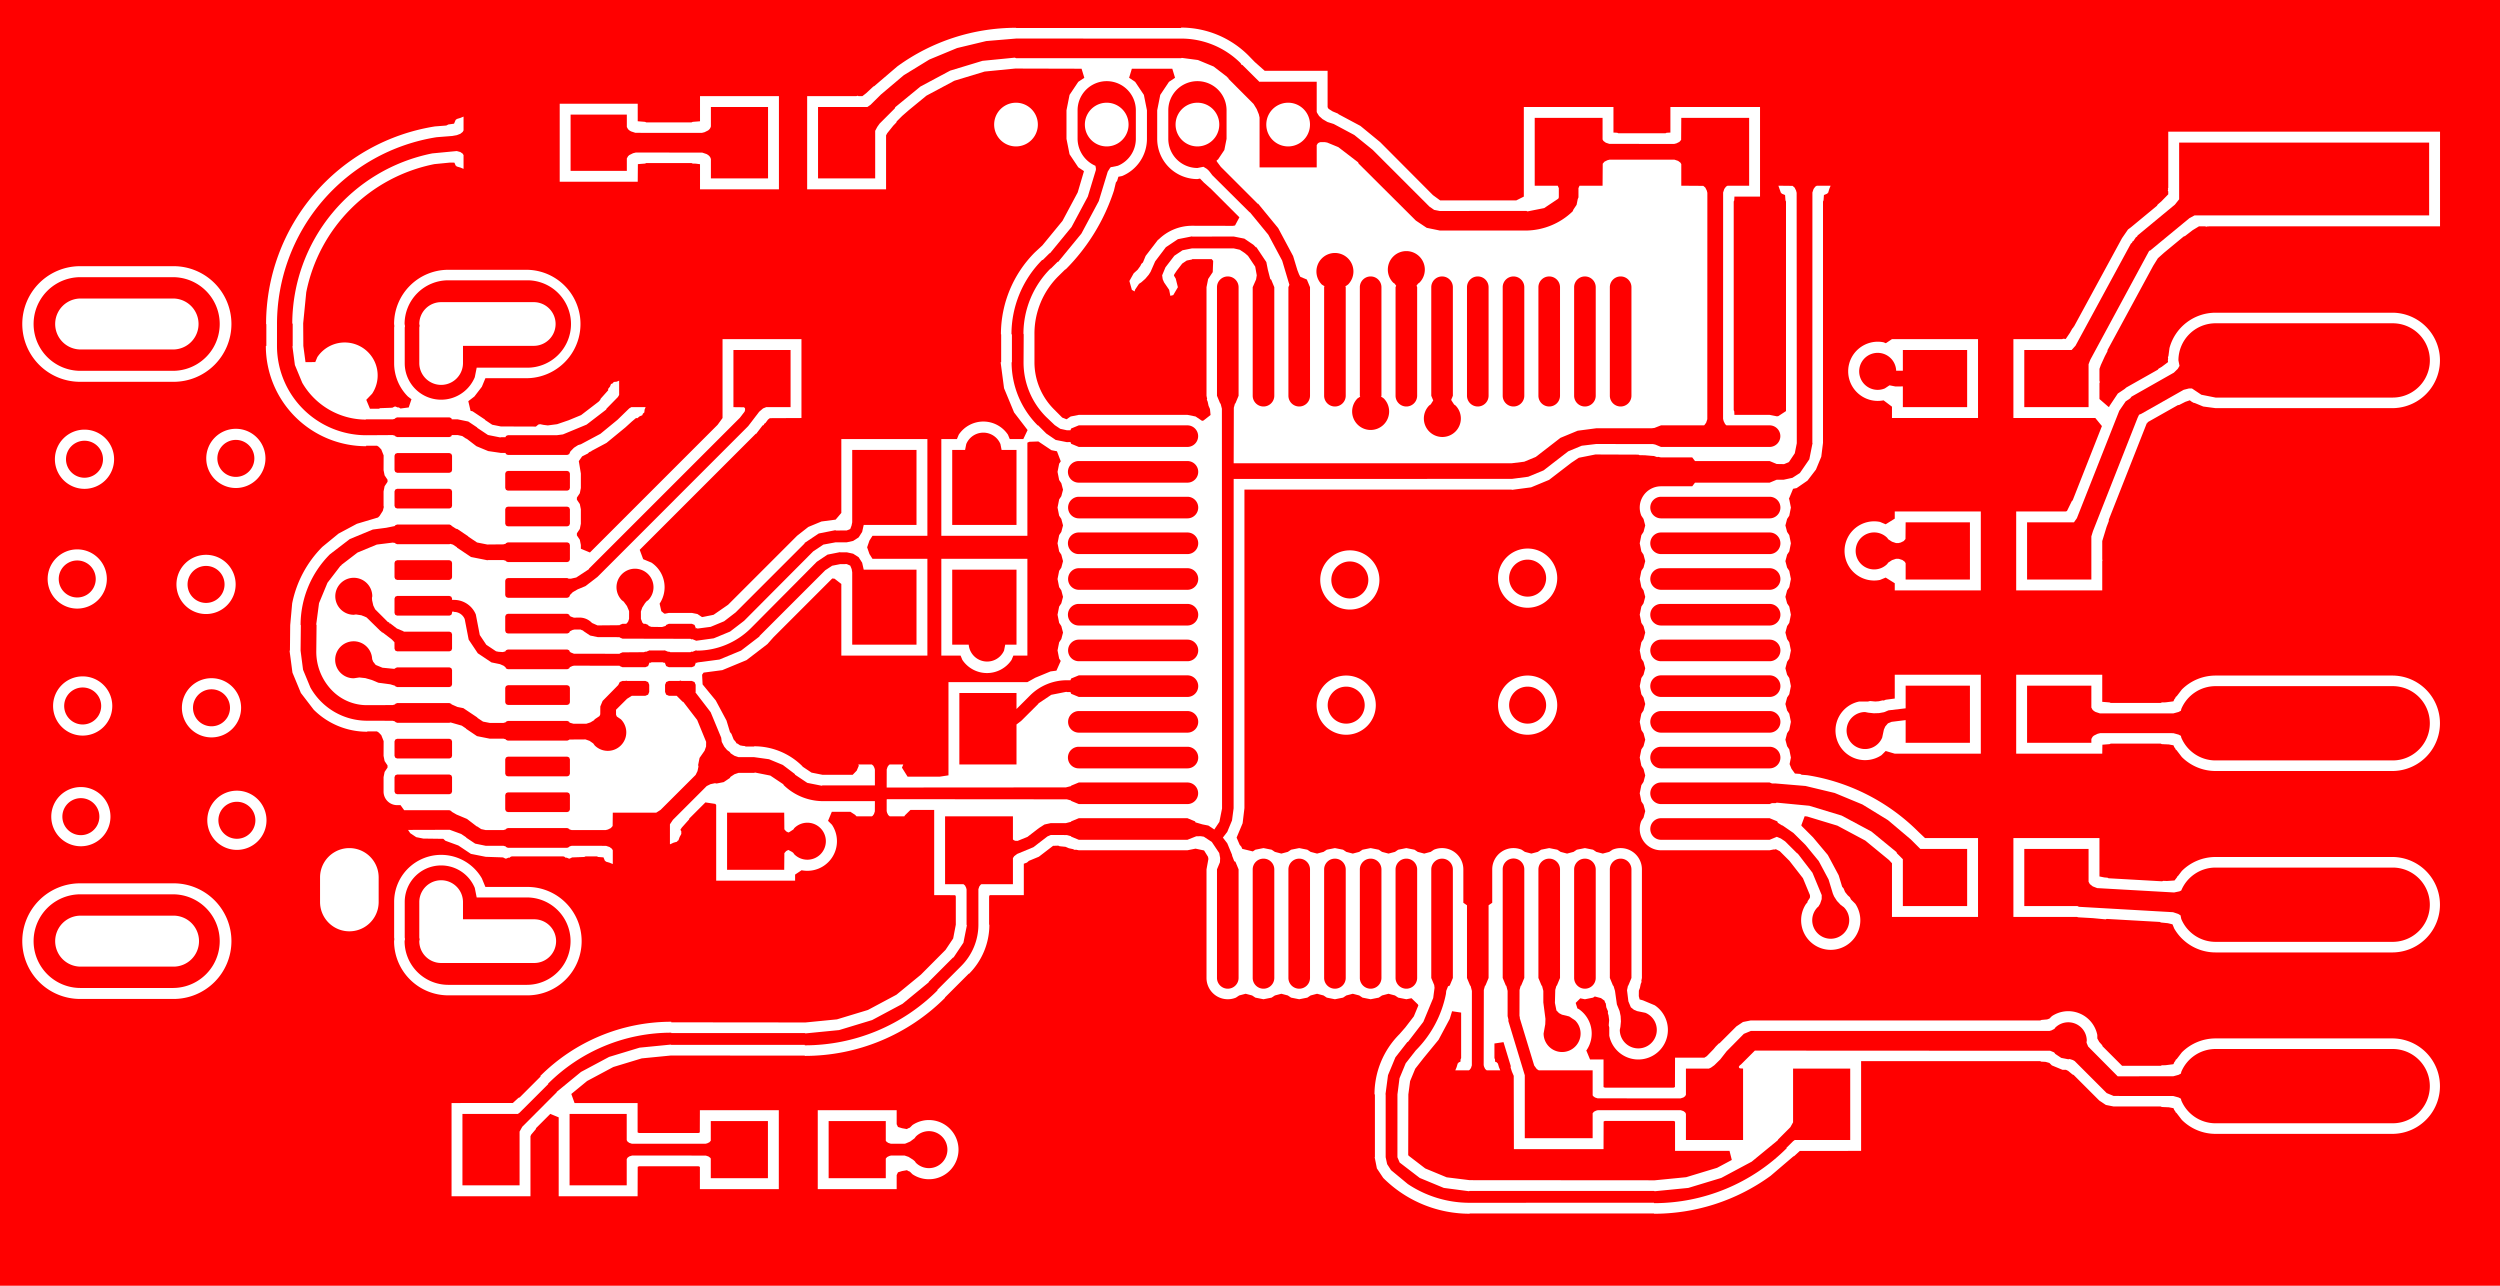 <svg width="35mm" height="18mm" viewBox="0 0 13779528 7086614"  version="1.1" xmlns="http://www.w3.org/2000/svg" xmlns:xlink="http://www.w3.org/1999/xlink">
<desc>
Origin 0 0 Bound 37350000 29300000 13779528 7086614
</desc>
<g fill-rule="evenodd" fill="rgb(255, 0, 0)" stroke="black" stroke-width="1" transform="translate(0, 7086614) scale(1, -1) translate(-37350000, -29300000)">
<path id="N" d="M 48861811.00 31526652.36 L 48868677.00 31513881.00 L 48884876.00 31500960.00 L 48909093.00 31491585.00 L 49333326.00 31467480.00 L 49362905.00 31473708.00 L 49372673.00 31478343.00 A 204718.14 204718.14 0 0 0 49561811.00 31604721.00 L 50538189.00 31604721.00 A 204721.07 204721.07 0 0 0 50538189.00 31195279.00 L 49561811.00 31195279.00 A 204721.07 204721.07 0 0 0 49372673.00 31321657.00 L 49368770.73 31341275.53 L 49355969.00 31349200.00 L 49327334.00 31358752.00 L 48808749.00 31388486.00 L 48800383.01 31392520.00 L 48507481.00 31392520.00 L 48507481.00 31707480.00 L 48861811.00 31707480.00 L 48861811.00 31526652.36  z"/>
<path id="N" d="M 45173517.00 34828531.00 L 45165840.00 34823217.00 L 45157719.98 34811996.08 L 45161108.00 34803817.00 L 45161108.00 34205157.00 A 59533.64 59533.64 0 0 0 45042044.00 34205157.00 L 45042044.00 34803817.00 L 45045369.30 34811844.67 L 45036676.32 34823619.01 L 45029325.00 34828531.00 A 101958.15 101958.15 0 1 0 45173517.00 34828531.00  z"/>
<path id="N" d="M 48192519.00 34142520.00 L 47838189.00 34142520.00 L 47838189.00 34256704.00 L 47796569.00 34256541.00 L 47764605.48 34262899.00 L 47739018.00 34245802.00 A 101960.92 101960.92 0 1 0 47801303.40 34343296.00 L 47838189.00 34343296.00 L 47838189.00 34457480.00 L 48192519.00 34457480.00 L 48192519.00 34142520.00  z"/>
<path id="N" d="M 48207873.00 33192520.00 L 47853543.00 33192520.00 L 47853543.00 33282032.84 L 47848635.00 33290400.00 L 47835643.00 33300000.00 L 47816155.00 33306400.00 L 47800621.51 33306704.00 L 47778367.00 33299200.00 L 47756963.98 33285189.45 L 47752096.00 33277904.00 A 101958.15 101958.15 0 1 0 47752096.00 33422096.00 L 47757510.00 33414300.00 L 47778367.00 33400800.00 L 47800621.51 33393296.00 L 47814303.64 33393296.00 L 47826711.00 33396400.00 L 47842951.00 33404400.00 L 47852695.00 33415600.00 L 47853543.00 33507480.00 L 48207873.00 33507480.00 L 48207873.00 33192520.00  z"/>
<path id="N" d="M 45357958.00 34803817.00 L 45357958.00 34205157.00 L 45348810.84 34183074.67 L 45350800.00 34178367.00 L 45364810.55 34156963.98 L 45372096.00 34152096.00 A 101958.15 101958.15 0 1 0 45227904.00 34152096.00 L 45235700.00 34157510.00 L 45249599.53 34179312.56 L 45238894.00 34205157.00 L 45238894.00 34803817.00 A 59533.64 59533.64 0 0 0 45357958.00 34803817.00  z"/>
<path id="N" d="M 39401192.50 32753853.52 L 39406606.00 32739695.00 L 39420882.45 32721613.48 L 39458044.00 32706221.00 L 39520884.00 32700192.00 L 39527704.93 32701547.05 L 39528708.00 32703969.00 L 39538878.00 32708181.00 L 39827264.00 32708181.00 L 39837434.00 32703969.00 L 39841646.00 32693799.00 L 39841646.00 32614075.00 L 39837434.00 32603905.00 L 39827264.00 32599693.00 L 39538878.00 32599693.00 L 39528708.00 32603905.00 L 39527494.44 32606835.17 L 39500990.12 32614833.66 L 39435855.00 32623409.00 L 39398880.58 32638724.17 L 39363868.00 32648948.00 L 39330625.00 32652559.00 L 39300000.00 32648041.00 A 101958.15 101958.15 0 1 0 39401192.50 32753853.52  z"/>
<path id="N" d="M 41673289.00 31815600.00 L 41683033.00 31804400.00 L 41695151.27 31798061.24 L 41701633.00 31800800.00 L 41723036.02 31814810.55 L 41727904.00 31822096.00 A 101958.15 101958.15 0 1 0 41727904.00 31677904.00 L 41722490.00 31685700.00 L 41715966.00 31690800.00 L 41695151.27 31701938.76 L 41683033.00 31695600.00 L 41673289.00 31684400.00 L 41672441.00 31592520.00 L 41357481.00 31592520.00 L 41357481.00 31907480.00 L 41672441.00 31907480.00 L 41673289.00 31815600.00  z"/>
<path id="N" d="M 39837434.00 33491371.00 L 39838648.43 33488438.72 L 39863665.94 33472263.22 L 39870876.00 33470829.00 L 39930615.00 33430615.00 L 39931448.11 33428603.67 L 39979328.00 33396611.00 L 40035806.96 33385377.01 L 40124697.20 33386210.00 L 40137716.19 33389981.42 L 40138944.00 33392946.00 L 40149114.00 33397158.00 L 40476870.00 33397158.00 L 40487040.00 33392946.00 L 40491252.00 33382776.00 L 40491252.00 33303052.00 L 40487040.00 33292882.00 L 40476870.00 33288670.00 L 40149114.00 33288670.00 L 40138944.00 33292882.00 L 40137716.19 33295846.58 L 40124697.20 33299618.00 L 40037818.00 33299618.00 L 40037818.00 33298312.00 L 39946163.00 33316543.00 L 39868462.00 33368462.00 L 39869263.67 33369677.92 L 39846471.74 33384906.47 L 39831875.60 33389004.94 L 39827264.00 33387095.00 L 39538878.00 33387095.00 L 39528708.00 33391307.00 L 39527644.72 33393874.33 L 39514751.00 33395929.00 L 39426996.00 33385077.00 L 39320554.00 33340987.00 L 39232187.85 33273181.03 L 39230580.35 33269370.65 L 39226452.43 33267660.83 L 39154952.00 33174478.00 L 39108411.00 33062119.00 L 39093054.23 32945471.81 L 39094817.00 32941086.00 L 39093323.00 32799461.00 A 305200.11 305200.11 0 0 1 39183025.00 32577959.00 A 267662.37 267662.37 0 0 1 39373130.38 32499893.56 L 39514461.20 32500383.00 L 39527480.19 32504154.42 L 39528708.00 32507119.00 L 39538878.00 32511331.00 L 39827264.00 32511331.00 L 39837434.00 32507119.00 L 39838564.48 32504389.41 L 39871589.56 32489871.39 L 39903836.00 32483457.00 L 39981538.00 32431538.00 L 39980736.33 32430322.07 L 40012288.00 32409240.00 L 40049799.00 32401958.00 L 40124697.20 32401958.00 L 40137716.19 32405729.42 L 40138944.00 32408694.00 L 40149114.00 32412906.00 L 40476870.00 32412906.00 L 40487040.00 32408694.00 L 40488686.66 32404718.10 L 40491256.00 32402935.00 L 40510352.43 32397627.00 L 40582053.56 32397627.00 L 40603949.00 32404662.00 L 40624445.38 32416919.80 L 40627904.00 32422096.00 L 40654333.07 32439755.33 L 40658513.00 32449171.00 L 40658801.00 32492570.00 L 40671482.00 32523185.00 L 40757666.00 32610762.00 L 40766036.00 32627271.00 L 40781102.00 32633512.00 L 40797375.56 32633512.00 L 40801417.00 32635186.00 L 40805458.44 32633512.00 L 40907086.00 32633512.00 L 40922152.00 32627271.00 L 40928393.00 32612205.00 L 40928393.00 32572835.00 L 40922152.00 32557769.00 L 40907086.00 32551528.00 L 40832581.77 32551528.00 L 40806099.00 32535020.00 L 40745393.00 32474636.00 L 40745482.00 32447527.00 L 40749713.00 32437305.00 L 40772096.00 32422096.00 A 101958.15 101958.15 0 0 0 40627904.00 32277904.00 L 40619788.00 32289081.00 L 40599528.00 32303109.00 L 40577054.13 32311035.00 L 40487809.46 32310487.89 L 40487040.00 32308630.00 L 40476870.00 32304418.00 L 40149114.00 32304418.00 L 40138944.00 32308630.00 L 40137716.19 32311594.58 L 40124697.20 32315366.00 L 40049799.00 32315113.00 L 39979123.00 32329171.00 L 39919385.00 32369385.00 L 39918551.90 32371396.30 L 39895149.83 32387032.92 L 39833854.00 32404574.00 L 39827264.00 32402843.00 L 39538878.00 32402843.00 L 39528708.00 32407055.00 L 39527480.19 32410019.58 L 39514461.20 32413791.00 L 39373554.63 32414104.71 A 358845.23 358845.23 0 0 0 39060883.00 32597182.00 L 39020376.00 32694974.00 L 39006735.00 32800375.00 L 39008224.18 32941543.00 L 39006804.00 32941543.00 A 551587.90 551587.90 0 0 0 39168528.00 33331472.00 L 39277688.00 33415234.00 L 39404807.00 33467888.00 L 39478844.16 33477635.44 L 39525153.00 33486986.00 L 39528708.00 33491371.00 L 39538878.00 33495583.00 L 39827264.00 33495583.00 L 39837434.00 33491371.00  z"/>
<path id="N" d="M 44110565.00 35778740.00 L 44110565.00 35621260.00 L 44098343.00 35559814.00 L 44063537.00 35507723.00 L 44055889.89 35502613.38 L 44056775.00 35496598.00 L 44079027.00 35466895.00 L 44282961.00 35262961.00 L 44284248.00 35264248.00 L 44395098.00 35129177.00 L 44477467.00 34975075.00 L 44500819.44 34898092.94 L 44510291.00 34873873.00 L 44517299.64 34860749.86 L 44553120.00 34845912.00 L 44570557.00 34803817.00 L 44570557.00 34205157.00 A 59533.64 59533.64 0 0 0 44451493.00 34205157.00 L 44451493.00 34803817.00 L 44456858.01 34816768.77 L 44417125.00 34950080.00 L 44340792.00 35092890.00 L 44239866.34 35215867.85 L 44237039.00 35217039.00 L 44032460.00 35420328.00 L 44013354.66 35445226.50 L 44001132.00 35456386.00 L 43983078.92 35467274.61 L 43950000.00 35460695.00 A 160563.52 160563.52 0 0 0 43789435.00 35621260.00 L 43789435.00 35778740.00 A 160563.52 160563.52 0 0 0 44110565.00 35778740.00  zM 43950002.46 35699992.27 m -120431.73 0 a 120431.73 120431.73 0 1 1 240863.46 0a 120431.73 120431.73 0 1 1 -240863.46 0"/>
<path id="N" d="M 51150000.00 29300000.00 L 37350000.00 29300000.00 L 37350000.00 36400000.00 L 51150000.00 36400000.00 L 51150000.00 29300000.00  zM 38305119.00 31517845.00 L 37793307.00 31517845.00 A 318636.42 318636.42 0 1 1 37793307.00 30880583.00 L 38305119.00 30880583.00 A 318636.42 318636.42 0 1 1 38305119.00 31517845.00  zM 37795732.00 31885365.92 m -163138.59 0 a 163138.59 163138.59 0 1 1 326277.17 0a 163138.59 163138.59 0 1 1 -326277.17 0M 37805732.00 32495365.92 m -163138.59 0 a 163138.59 163138.59 0 1 1 326277.17 0a 163138.59 163138.59 0 1 1 -326277.17 0M 38515732.00 32485365.92 m -163138.59 0 a 163138.59 163138.59 0 1 1 326277.17 0a 163138.59 163138.59 0 1 1 -326277.17 0M 37775732.00 33195365.92 m -163138.59 0 a 163138.59 163138.59 0 1 1 326277.17 0a 163138.59 163138.59 0 1 1 -326277.17 0M 38485732.00 33165365.92 m -163138.59 0 a 163138.59 163138.59 0 1 1 326277.17 0a 163138.59 163138.59 0 1 1 -326277.17 0M 37815732.00 33855365.92 m -163138.59 0 a 163138.59 163138.59 0 1 1 326277.17 0a 163138.59 163138.59 0 1 1 -326277.17 0M 38305119.00 34919419.00 L 37793307.00 34919419.00 A 318636.42 318636.42 0 1 1 37793307.00 34282157.00 L 38305119.00 34282157.00 A 318636.42 318636.42 0 1 1 38305119.00 34919419.00  zM 38655732.00 31865365.92 m -163138.59 0 a 163138.59 163138.59 0 1 1 326277.17 0a 163138.59 163138.59 0 1 1 -326277.17 0M 39114062.00 31551576.00 L 39114062.00 31413780.00 A 161532.64 161532.64 0 0 1 39437120.00 31413780.00 L 39437120.00 31551576.00 A 161532.64 161532.64 0 0 1 39114062.00 31551576.00  zM 39522430.00 31415748.00 L 39522430.00 31218898.00 L 39523555.73 31210346.83 L 39522090.00 31199214.00 A 298792.86 298792.86 0 0 1 39820866.00 30900438.00 L 40253938.00 30900438.00 A 298792.86 298792.86 0 1 1 40253938.00 31497990.00 L 40025442.66 31497990.00 L 40005854.00 31545281.00 A 259085.72 259085.72 0 0 1 39522430.00 31415748.00  zM 39828928.26 31812981.27 L 39599046.68 31812292.00 L 39610975.00 31794440.00 L 39644053.00 31772338.00 L 39683071.00 31764577.00 L 39793521.67 31763102.75 L 39804923.00 31752611.00 L 39876396.41 31726395.73 L 39945488.00 31680230.00 L 40026986.63 31664018.29 L 40110382.56 31661200.27 L 40122574.79 31660661.22 L 40135826.00 31654180.00 L 40139863.00 31654054.00 L 40152820.97 31659421.51 L 40158461.00 31658983.00 L 40164240.73 31663928.37 L 40170722.19 31666152.00 L 40455261.81 31666152.00 L 40461745.24 31663927.70 L 40467524.00 31658983.00 L 40473163.17 31659421.45 L 40486121.00 31654054.00 L 40490158.00 31654180.00 L 40503379.59 31660646.74 L 40570284.00 31663168.00 L 40577367.91 31666152.00 L 40640416.51 31666152.00 L 40647076.00 31663189.00 L 40676252.24 31660982.60 L 40684034.88 31642186.88 L 40687424.39 31640782.86 L 40689176.00 31637570.00 L 40709924.57 31631462.74 L 40727559.00 31624158.14 L 40727559.00 31700143.84 L 40722651.00 31708511.00 L 40709659.00 31718111.00 L 40690171.00 31724511.00 L 40501286.80 31724815.00 L 40488267.81 31721043.58 L 40487040.00 31718079.00 L 40476870.00 31713867.00 L 40149114.00 31713867.00 L 40138944.00 31718079.00 L 40137716.19 31721043.58 L 40124697.20 31724815.00 L 40026987.00 31724815.00 L 39968898.00 31736749.00 L 39921145.39 31768655.83 L 39918124.84 31772427.34 L 39892031.80 31789862.10 L 39828928.26 31812981.27  zM 38650000.00 33859995.92 m -163138.59 0 a 163138.59 163138.59 0 1 1 326277.17 0a 163138.59 163138.59 0 1 1 -326277.17 0M 39905000.00 35743949.88 L 39887406.04 35736661.02 L 39866517.09 35730380.96 L 39864851.23 35727318.28 L 39861478.00 35725921.00 L 39852676.61 35704968.01 L 39821166.00 35700511.00 L 39809853.23 35694732.07 L 39747390.00 35689816.00 A 1103348.93 1103348.93 0 0 1 38816599.00 34600000.00 L 38818041.00 34600000.00 L 38818041.00 34480000.00 L 38815270.00 34480000.00 A 552842.21 552842.21 0 0 1 39368110.00 33927160.00 L 39368110.00 33929931.00 L 39428001.57 33929931.00 L 39437835.65 33923717.96 L 39451564.93 33909229.74 L 39464483.04 33876551.15 L 39464155.00 33795178.00 L 39469843.00 33766583.00 L 39486040.53 33742341.71 L 39486040.53 33730887.29 L 39469843.00 33706646.00 L 39464155.00 33678051.00 L 39464155.00 33598327.00 L 39465409.11 33592022.26 L 39459966.36 33570773.28 L 39442013.83 33542629.48 L 39433413.76 33534253.69 L 39317207.00 33499599.00 L 39216003.00 33445504.00 L 39127198.89 33372751.87 A 609824.83 609824.83 0 0 1 38960305.00 33060513.00 L 38949548.39 32940570.86 L 38948076.01 32800994.67 L 38946042.03 32799917.76 L 38961920.00 32679311.00 L 39008473.00 32566923.00 L 39079027.66 32474969.67 A 415556.01 415556.01 0 0 1 39374312.00 32353487.00 L 39374312.00 32355128.00 L 39428001.76 32355128.00 L 39437837.49 32348913.66 L 39451564.71 32334427.46 L 39464483.24 32301748.14 L 39464155.00 32220374.00 L 39469843.00 32191779.00 L 39486040.53 32167537.71 L 39486040.53 32156084.29 L 39469843.00 32131843.00 L 39464155.00 32103248.00 L 39464155.00 32023524.00 A 74723.44 74723.44 0 0 1 39538878.00 31948801.00 L 39557634.67 31948801.00 L 39577874.44 31920780.00 L 39827264.00 31920780.00 L 39837434.00 31916568.00 L 39838997.25 31912793.48 L 39866651.00 31896828.00 L 39924104.00 31872738.00 L 39977106.48 31832068.26 L 39980935.00 31830935.00 L 40002064.00 31816817.00 L 40026987.00 31811407.00 L 40124697.20 31811407.00 L 40137716.19 31815178.42 L 40138944.00 31818143.00 L 40149114.00 31822355.00 L 40476870.00 31822355.00 L 40487040.00 31818143.00 L 40488267.81 31815178.42 L 40501286.80 31811407.00 L 40688319.64 31811407.00 L 40700727.00 31814511.00 L 40716967.00 31822511.00 L 40726711.00 31833711.00 L 40727559.00 31907480.00 L 40967198.08 31907480.00 L 40990989.00 31922648.00 L 41184092.86 32115322.86 L 41194523.00 32136365.00 L 41199750.13 32161407.47 L 41198041.00 32170000.00 L 41205802.00 32209018.00 L 41233493.00 32248795.00 L 41241724.00 32272069.00 L 41242129.00 32297702.00 L 41192734.00 32418229.00 L 41116699.27 32517320.09 L 41112040.00 32519250.00 L 41079762.00 32551528.00 L 41037008.00 32551528.00 L 41021942.00 32557769.00 L 41015701.00 32572835.00 L 41015701.00 32612205.00 L 41021942.00 32627271.00 L 41037008.00 32633512.00 L 41094437.59 32633512.00 L 41100000.00 32635816.00 L 41105562.41 32633512.00 L 41162992.00 32633512.00 L 41178058.00 32627271.00 L 41184299.00 32612205.00 L 41184299.00 32572835.00 L 41183227.20 32570247.64 L 41266982.00 32461096.00 L 41325143.00 32320682.00 L 41328210.10 32297385.44 L 41341865.00 32271240.00 L 41357293.00 32252696.00 L 41372096.00 32242096.00 L 41377510.00 32234300.00 L 41398367.00 32220800.00 L 41420621.51 32213296.00 L 41506863.00 32213296.00 L 41588608.00 32201940.00 L 41664782.00 32170388.00 L 41730615.00 32120615.00 L 41732294.57 32116560.10 L 41799608.00 32071583.00 L 41879010.37 32055788.53 L 41883065.00 32057468.00 L 42172253.00 32057468.00 L 42172253.00 32144113.64 L 42169925.00 32153465.00 L 42163925.00 32165705.00 L 42155391.67 32173097.00 L 42080774.14 32173097.00 L 42083659.91 32166130.32 L 42071907.32 32138866.83 L 42049829.54 32116131.00 L 41883065.00 32116157.00 L 41823019.00 32128101.00 L 41773142.18 32161427.00 L 41772987.66 32162988.26 A 376350.26 376350.26 0 0 1 41506863.00 32273220.00 L 41506863.00 32271959.00 L 41460178.08 32271959.00 L 41453609.00 32274915.00 L 41445730.26 32275152.48 L 41428968.63 32278373.44 L 41415770.00 32287437.00 L 41409141.66 32289925.39 L 41406009.00 32296324.00 L 41393553.65 32311103.24 L 41381521.00 32341809.00 L 41373598.43 32351555.79 L 41354344.00 32415030.00 L 41295174.00 32525728.00 L 41222593.19 32614167.77 L 41219851.45 32667582.01 L 41228118.95 32679304.34 L 41331191.00 32692874.00 L 41464776.00 32748207.00 L 41579489.03 32836228.00 L 41612739.80 32873688.80 L 41937244.61 33198193.61 L 41949788.13 33196978.06 L 41987245.00 33167946.96 L 41987245.00 32773202.00 L 42461575.00 32773202.00 L 42461575.00 33306588.00 L 42158916.15 33306588.00 L 42142213.27 33332910.19 L 42129468.44 33369947.00 L 42142213.27 33406983.81 L 42158916.35 33433307.00 L 42461575.00 33433307.00 L 42461575.00 33966693.00 L 41987245.00 33966693.00 L 41987245.00 33559499.90 L 41955807.06 33522520.88 L 41877932.00 33512268.00 L 41805364.00 33482210.00 L 41743621.00 33433819.00 L 41363057.52 33053257.59 L 41283072.00 32997964.00 L 41219415.14 32985302.10 L 41194083.00 33002228.00 L 41162992.00 33008412.00 L 41037008.00 33008412.00 L 41015363.74 33004106.96 L 41010589.00 33005087.95 L 40995038.90 33017991.24 L 40985642.32 33059367.77 A 163137.52 163137.52 0 0 1 40940633.00 33285642.00 L 40895019.02 33304535.42 L 40875966.57 33356194.34 L 41515891.50 33996118.50 L 41517256.00 33994754.00 L 41553121.25 34041494.57 L 41559000.00 34043599.00 L 41562460.99 34050919.27 L 41569215.00 34055388.00 L 41583160.25 34074128.17 L 41593196.05 34081706.53 L 41767480.00 34082520.00 L 41767480.00 34517480.00 L 41332520.00 34517480.00 L 41332517.84 34082521.17 L 41305269.71 34045042.61 L 40601593.43 33341365.48 L 40551593.00 33362076.32 L 40551593.00 33382776.00 L 40545905.00 33411371.00 L 40529707.47 33435612.29 L 40529707.47 33447065.71 L 40545905.00 33471307.00 L 40551593.00 33499902.00 L 40551593.00 33579626.00 L 40545905.00 33608221.00 L 40529707.47 33632462.29 L 40529707.47 33643916.71 L 40545905.00 33668158.00 L 40551593.00 33696753.00 L 40551593.00 33776477.00 L 40540304.15 33844894.14 L 40558524.03 33871100.03 L 40590269.00 33887094.00 L 40597410.20 33894346.38 L 40609021.00 33899195.00 L 40609852.46 33900996.99 L 40693021.00 33945452.00 L 40796678.22 34030519.22 L 40832989.74 34063567.62 L 40855420.92 34082316.52 L 40862970.87 34081570.13 L 40875307.31 34091694.41 L 40890043.12 34097794.88 L 40893803.61 34106873.96 L 40901412.39 34113297.19 L 40902955.42 34128969.45 L 40908567.97 34142520.00 L 40829761.38 34142520.00 L 40818100.00 34135516.00 L 40753325.80 34072560.95 L 40659526.00 33995581.00 L 40551689.00 33937941.00 L 40536247.51 33933256.82 L 40513565.00 33918665.00 L 40494225.00 33898806.00 L 40487040.00 33883433.00 L 40476870.00 33879221.00 L 40149114.00 33879221.00 L 40138944.00 33883433.00 L 40136154.22 33890169.00 L 40110630.00 33890169.00 L 40040886.00 33900342.00 L 39975895.00 33927262.00 L 39922893.41 33967931.79 L 39919065.00 33969065.00 L 39897935.00 33983183.00 L 39873011.00 33988594.00 L 39840223.78 33988594.00 L 39837434.00 33981858.00 L 39827264.00 33977646.00 L 39538878.00 33977646.00 L 39528708.00 33981858.00 L 39527480.19 33984822.58 L 39514461.20 33988594.00 L 39368110.00 33987678.00 A 492306.97 492306.97 0 0 0 38876704.00 34480000.00 L 38876802.77 34600238.45 A 1042454.85 1042454.85 0 0 0 39756805.00 35630372.00 L 39842634.89 35637127.10 L 39867674.00 35641586.00 L 39887132.00 35649012.00 L 39900103.00 35659277.00 L 39905000.00 35667869.16 L 39905000.00 35743949.88  zM 39732787.00 35541182.00 A 959637.37 959637.37 0 0 1 38960939.37 34605689.48 L 38963296.00 34600000.00 L 38963296.00 34480000.00 L 38961949.85 34476750.08 L 38975376.00 34374767.00 L 39015994.00 34276706.00 A 406605.06 406605.06 0 0 1 39364860.08 34073839.85 L 39368110.00 34075186.00 L 39514461.20 34075186.00 L 39527480.19 34078957.42 L 39528708.00 34081922.00 L 39538878.00 34086134.00 L 39827264.00 34086134.00 L 39837434.00 34081922.00 L 39840223.78 34075186.00 L 39873011.00 34075186.00 L 39931101.00 34063252.00 L 39978854.65 34031344.15 L 39981875.15 34027572.68 L 40039553.00 33989034.00 L 40107588.18 33975501.05 L 40110630.00 33976761.00 L 40136154.22 33976761.00 L 40138944.00 33983497.00 L 40149114.00 33987709.00 L 40418324.56 33987709.00 L 40452848.00 33992254.00 L 40583174.00 34046237.00 L 40690808.09 34128827.67 L 40693023.00 34134175.00 L 40755594.00 34198022.00 L 40762598.00 34209683.38 L 40762598.00 34288489.93 L 40749051.26 34282878.54 L 40733181.59 34281318.65 L 40726948.33 34273722.98 L 40717811.72 34269809.83 L 40711774.94 34255233.11 L 40701669.20 34242701.53 L 40702356.46 34235727.95 L 40660890.00 34189222.00 L 40658035.96 34182149.96 L 40649719.58 34172928.56 L 40552915.00 34098647.00 L 40484027.00 34070212.00 L 40420798.32 34048552.69 L 40369309.95 34041774.25 L 40346046.77 34044672.77 L 40325080.00 34048988.00 L 40321785.72 34046818.45 L 40317856.00 34047166.00 L 40303834.99 34035424.00 L 40110630.00 34036072.00 L 40062964.00 34045553.00 L 40023789.13 34071728.71 L 40023603.64 34073604.24 L 39954511.00 34119771.00 L 39943681.58 34121925.06 L 39931216.19 34175384.49 L 39964683.00 34201065.00 L 40005854.00 34254719.00 L 40025443.48 34302012.00 L 40253938.00 34302012.00 A 298792.86 298792.86 0 0 1 40253938.00 34899564.00 L 39820866.00 34899564.00 A 298792.86 298792.86 0 0 1 39522090.00 34600788.00 L 39523555.86 34589654.17 L 39522430.00 34581102.00 L 39522430.00 34384252.00 A 259058.32 259058.32 0 0 1 39598309.00 34201065.00 L 39617903.71 34186029.15 L 39602750.38 34140847.16 L 39557408.52 34134904.87 L 39548224.00 34141018.00 L 39542584.83 34140579.55 L 39529627.00 34145947.00 L 39525590.00 34145821.00 L 39512368.41 34139354.26 L 39445464.00 34136833.00 L 39438380.09 34133849.00 L 39389121.28 34133849.00 L 39368807.82 34182890.02 L 39400994.00 34216433.00 A 181596.91 181596.91 0 0 1 39099006.00 34418215.00 L 39087724.03 34390978.25 L 39033830.93 34390430.56 L 39021959.00 34480000.00 L 39021096.21 34604337.63 L 39037949.00 34775451.00 A 899318.36 899318.36 0 0 0 39744549.00 35482051.00 L 39831223.44 35490587.48 L 39854746.25 35490139.46 L 39861478.00 35473888.00 L 39864879.69 35472478.94 L 39866644.00 35469247.00 L 39887408.47 35463146.98 L 39905000.00 35455860.14 L 39905000.00 35531718.51 L 39900105.00 35539805.00 L 39887137.00 35548701.00 L 39867685.00 35554049.00 L 39732787.00 35541182.00  zM 41643306.00 35856850.00 L 41208346.00 35856850.00 L 41208346.00 35718472.08 L 41206728.38 35718036.56 L 41167838.00 35714922.00 L 41161625.66 35712155.00 L 40911705.77 35712155.00 L 40905488.00 35714922.00 L 40865000.00 35718294.56 L 40865000.00 35815000.00 L 40435000.00 35815000.00 L 40435000.00 35385000.00 L 40865000.00 35385000.00 L 40865842.66 35481929.68 L 40905488.00 35485078.00 L 40911705.77 35487845.00 L 41161624.66 35487845.00 L 41167837.00 35485078.00 L 41184836.39 35484630.67 L 41208346.00 35481527.92 L 41208346.00 35343150.00 L 41643306.00 35343150.00 L 41643306.00 35856850.00  zM 42292283.00 30267480.00 L 41857323.00 30267480.00 L 41857323.00 29832520.00 L 42292283.00 29832520.00 L 42292283.00 29909753.00 L 42299482.81 29925031.93 L 42322036.25 29931984.07 L 42349796.80 29936819.97 L 42353552.00 29933206.00 L 42365009.67 29928715.33 L 42379367.00 29914358.00 A 163138.59 163138.59 0 1 1 42379367.00 30185642.00 L 42365009.67 30171284.67 L 42353552.00 30166794.00 L 42349048.75 30163268.71 L 42322021.63 30168019.65 L 42299482.88 30174968.19 L 42292283.00 30190247.00 L 42292283.00 30267480.00  zM 41511372.71 32128571.96 L 41506863.00 32126704.00 L 41420621.51 32126704.00 L 41398367.00 32119200.00 L 41376963.98 32105189.45 L 41372096.00 32097904.00 L 41339018.00 32075802.00 L 41300000.00 32068041.00 L 41290659.00 32069725.00 L 41266365.00 32064523.00 L 41245322.86 32054092.86 L 41059023.03 31867793.03 L 41042519.00 31843175.26 L 41042519.00 31733915.46 L 41044209.13 31733300.00 L 41062373.01 31741788.98 L 41081658.87 31747281.65 L 41084307.64 31752040.25 L 41089322.30 31754576.57 L 41096073.58 31773178.05 L 41105751.86 31790996.40 L 41104340.11 31795953.31 L 41106198.00 31801072.00 L 41100377.93 31813525.21 L 41108149.73 31825311.77 L 41147703.00 31869653.00 L 41149465.38 31875273.38 L 41238098.60 31963906.60 L 41292570.93 31955630.66 L 41297479.19 31949894.15 L 41297481.00 31532520.00 L 41732441.00 31532520.00 L 41732441.00 31566123.16 L 41768174.85 31590000.00 A 163137.50 163137.50 0 0 1 41935642.00 31840633.00 L 41914062.43 31862212.57 L 41934773.28 31912213.00 L 42037095.32 31912213.00 L 42063007.82 31895454.82 L 42071152.14 31887008.00 L 42155525.00 31887056.00 L 42160025.00 31890116.00 L 42167225.00 31899908.00 L 42172025.00 31914596.00 L 42172253.00 31970876.00 L 41883065.00 31970876.00 A 312342.96 312342.96 0 0 0 41669385.00 32059385.00 L 41667517.20 32063894.33 L 41595877.00 32111763.00 L 41511372.71 32128571.96  zM 43012756.00 33306588.00 L 42538426.00 33306588.00 L 42538426.00 32773202.00 L 42644485.49 32773202.00 L 42654358.00 32749367.00 A 163131.20 163131.20 0 0 1 42925642.00 32749367.00 L 42935514.51 32773202.00 L 43012756.00 32773202.00 L 43012756.00 33306588.00  zM 42950002.46 35699992.27 m -120431.73 0 a 120431.73 120431.73 0 1 1 240863.46 0a 120431.73 120431.73 0 1 1 -240863.46 0M 44770000.00 32499995.92 m -163138.59 0 a 163138.59 163138.59 0 1 1 326277.17 0a 163138.59 163138.59 0 1 1 -326277.17 0M 44790000.00 33189995.92 m -163138.59 0 a 163138.59 163138.59 0 1 1 326277.17 0a 163138.59 163138.59 0 1 1 -326277.17 0M 43860000.00 36234491.00 L 43860000.00 36232155.00 L 42950591.00 36232155.00 L 42950591.00 36233432.00 A 1113422.41 1113422.41 0 0 1 42296132.00 36020785.00 L 42168333.65 35911634.65 L 42163826.00 35909948.00 L 42123995.03 35872787.39 L 42103516.54 35856850.00 L 42081645.76 35856850.00 L 42077733.00 35859001.00 L 42070328.83 35856850.00 L 41798897.00 35856850.00 L 41798897.00 35343150.00 L 42233857.00 35343150.00 L 42233857.00 35640561.81 L 42240332.10 35652473.17 L 42273523.43 35693971.45 L 42290144.00 35711228.00 L 42292680.52 35717692.39 L 42322790.37 35747800.07 L 42359533.68 35779805.84 L 42456532.00 35859411.00 L 42610278.00 35941589.00 L 42777101.00 35992195.00 L 42945759.04 36008806.10 L 43311426.73 36007845.00 L 43326594.06 35957844.65 L 43293205.00 35935535.00 L 43245138.00 35863597.00 L 43228259.00 35778740.00 L 43228259.00 35621260.00 L 43245138.00 35536403.00 L 43293205.00 35464465.00 L 43324331.66 35443667.02 L 43323727.64 35440001.88 L 43290157.00 35326210.00 L 43206121.00 35168990.00 L 43095474.30 35034166.82 L 43054183.00 34995817.00 A 639353.87 639353.87 0 0 1 42866921.00 34543726.00 L 42868237.00 34543726.00 L 42868237.00 34390000.00 L 42865265.00 34390000.00 L 42884123.00 34246760.00 L 42939411.00 34113282.00 L 43013886.13 34016225.20 L 42990345.18 33966694.98 L 42915558.01 33966693.00 L 42905642.00 33990633.00 A 163131.20 163131.20 0 0 1 42634358.00 33990633.00 L 42624441.99 33966693.00 L 42538426.00 33966693.00 L 42538426.00 33433307.00 L 43012756.00 33433307.00 L 43012757.99 33946759.58 L 43024062.59 33951620.45 L 43073347.79 33953347.38 L 43145270.00 33905291.00 L 43175757.46 33899226.79 L 43196786.83 33844063.81 L 43187855.00 33830697.00 L 43178930.00 33785826.00 L 43187855.00 33740955.00 L 43199827.58 33723037.59 L 43209194.39 33687401.00 L 43199827.58 33651764.41 L 43187855.00 33633847.00 L 43178930.00 33588976.00 L 43187855.00 33544105.00 L 43199828.04 33526186.90 L 43209194.43 33490550.50 L 43199828.04 33454914.10 L 43187855.00 33436996.00 L 43178930.00 33392125.00 L 43187855.00 33347254.00 L 43199827.58 33329336.59 L 43209194.39 33293700.00 L 43199827.58 33258063.41 L 43187855.00 33240146.00 L 43178930.00 33195275.00 L 43187855.00 33150404.00 L 43199828.04 33132485.90 L 43209194.43 33096849.50 L 43199828.04 33061213.10 L 43187855.00 33043295.00 L 43178930.00 32998424.00 L 43187855.00 32953553.00 L 43199827.58 32935635.59 L 43209194.39 32899999.00 L 43199827.58 32864362.41 L 43187855.00 32846445.00 L 43178930.00 32801574.00 L 43187855.00 32756703.00 L 43196557.99 32743678.65 L 43172837.89 32690123.95 L 43140305.00 32685841.00 L 43056349.00 32651065.00 L 43012753.96 32626797.00 L 42577796.00 32626797.00 L 42577795.92 32113098.00 L 42530762.10 32105935.00 L 42352335.83 32105935.00 L 42321387.28 32155503.68 L 42328674.86 32173097.00 L 42253925.00 32173049.00 L 42249425.00 32169989.00 L 42242225.00 32160197.00 L 42237425.00 32145509.00 L 42237197.00 32045922.42 L 43225003.72 32046644.00 L 43253040.84 32053739.02 L 43254088.00 32056267.00 L 43296183.00 32073704.00 L 43894843.00 32073704.00 A 59533.64 59533.64 0 0 0 43894843.00 31954640.00 L 43296183.00 31954640.00 L 43254088.00 31972077.00 L 43253040.84 31974604.98 L 43230215.00 31980864.00 L 42238939.00 31981700.00 L 42237197.00 31979553.38 L 42237197.00 31915991.36 L 42239525.00 31906640.00 L 42245525.00 31894400.00 L 42254058.33 31887008.00 L 42334531.62 31887008.00 L 42337502.31 31892306.01 L 42368131.27 31922409.00 L 42499055.00 31922409.00 L 42499055.00 31452992.00 L 42615078.00 31452517.00 L 42618237.00 31445414.57 L 42618237.00 31290000.00 L 42603703.00 31214029.00 L 42561494.38 31150857.80 L 42425833.18 31014525.70 L 42291010.00 30903879.00 L 42133790.00 30819843.00 L 41963197.00 30768094.00 L 41789625.93 30750999.19 L 41050000.00 30751763.00 L 41050000.00 30754917.00 A 1021143.29 1021143.29 0 0 1 40327933.00 30455827.00 L 40330160.99 30453593.99 L 40214722.95 30338155.95 L 40207585.00 30335468.00 L 40176705.70 30307205.99 L 39838859.00 30306850.00 L 39838859.00 29793150.00 L 40273819.00 29793150.00 L 40273819.00 30123636.04 L 40277738.03 30132726.81 L 40302649.00 30162105.00 L 40305265.23 30169154.23 L 40383215.60 30247104.60 L 40429410.00 30227970.25 L 40429410.00 29793150.00 L 40864370.00 29793150.00 L 40864878.00 29955078.00 L 40871970.44 29958237.00 L 41200139.57 29958237.00 L 41207717.00 29955065.75 L 41207717.00 29832520.00 L 41642677.00 29832520.00 L 41642677.00 30267480.00 L 41207717.00 30267480.00 L 41207242.00 30144922.00 L 41200139.57 30141763.00 L 40871971.29 30141763.00 L 40864370.00 30144935.39 L 40864370.00 30306850.00 L 40516837.67 30306850.00 L 40498947.10 30356850.39 L 40585953.00 30428255.00 L 40730359.00 30505441.00 L 40887048.00 30552973.00 L 41047360.47 30568762.03 L 41785786.00 30568237.00 L 41785786.00 30566630.00 A 1093365.23 1093365.23 0 0 1 42558915.00 30886871.00 L 42557779.00 30888007.00 L 42690034.35 31020259.65 L 42691103.00 31019191.00 A 382978.92 382978.92 0 0 1 42803276.00 31290000.00 L 42801763.00 31290000.00 L 42801763.00 31445414.57 L 42804934.25 31452992.00 L 42993071.00 31452992.00 L 42993071.00 31625805.17 L 43010441.00 31632363.00 L 43021176.71 31641803.84 L 43076151.00 31664575.00 L 43154286.14 31724530.83 L 43182986.83 31725559.00 L 43190221.00 31722391.00 L 43223172.69 31719087.70 L 43241244.00 31711279.00 L 43263374.28 31706594.77 L 43275191.00 31701700.00 L 43279340.84 31703418.96 L 43296183.00 31700069.00 L 43894843.00 31700069.00 L 43939713.03 31708993.81 L 43986659.57 31699046.07 L 44008404.85 31663960.07 L 44010437.19 31652097.02 L 44000071.00 31594841.00 L 44000071.00 30996181.00 A 117244.38 117244.38 0 0 1 44162195.00 30887853.00 L 44180112.41 30899825.58 L 44215749.00 30909192.39 L 44251385.59 30899825.58 L 44269303.00 30887853.00 L 44314174.00 30878928.00 L 44359045.00 30887853.00 L 44376962.41 30899825.58 L 44412599.00 30909192.39 L 44448235.59 30899825.58 L 44466153.00 30887853.00 L 44511024.00 30878928.00 L 44555895.00 30887853.00 L 44573812.41 30899825.58 L 44609449.00 30909192.39 L 44645085.59 30899825.58 L 44663003.00 30887853.00 L 44707874.00 30878928.00 L 44752745.00 30887853.00 L 44770663.80 30899826.50 L 44806300.00 30909192.46 L 44841936.20 30899826.50 L 44859855.00 30887853.00 L 44904726.00 30878928.00 L 44949597.00 30887853.00 L 44967514.41 30899825.58 L 45003151.00 30909192.39 L 45038787.59 30899825.58 L 45056705.00 30887853.00 L 45101576.00 30878928.00 L 45130027.21 30884587.05 L 45164885.67 30850746.27 L 45167745.92 30844990.45 L 45142700.00 30784524.00 L 45095629.39 30723180.38 L 45063519.55 30686479.42 A 469572.21 469572.21 0 0 1 44925983.00 30354437.00 L 44928237.00 30354437.00 L 44928237.00 30008284.00 L 44926899.00 30008284.00 L 44939184.00 29946525.00 L 44974066.00 29894066.00 A 673693.62 673693.62 0 0 1 45450416.00 29696756.00 L 45450416.00 29698237.00 L 46466337.00 29698237.00 L 46466337.00 29696630.00 A 1093365.23 1093365.23 0 0 1 47109004.00 29905445.00 L 47234694.70 30012795.89 L 47239305.00 30014532.00 L 47270184.30 30042794.01 L 47608031.00 30043150.00 L 47608031.00 30537845.00 L 48594942.53 30537845.00 L 48600901.00 30535104.00 L 48624813.82 30533816.55 L 48645906.46 30527818.54 L 48659367.00 30514358.00 L 48718174.00 30490000.00 L 48737210.88 30490000.00 L 48749313.28 30484120.39 L 48773248.00 30464212.00 L 48779715.21 30461673.23 L 48920694.00 30320694.00 L 48957080.00 30296382.00 L 49000000.00 30287845.00 L 49259379.00 30287845.00 L 49265689.00 30285071.00 L 49303999.76 30283390.01 L 49329842.86 30278552.14 L 49334014.00 30268482.00 L 49339658.88 30261125.50 L 49342388.00 30254537.00 L 49345798.47 30253124.30 L 49375816.00 30214005.00 A 263014.80 263014.80 0 0 1 49561811.00 30136963.00 L 50538189.00 30136963.00 A 263050.41 263050.41 0 0 1 50538189.00 30663037.00 L 49561811.00 30663037.00 A 263050.41 263050.41 0 0 1 49375816.00 30585995.00 L 49347758.74 30549430.35 L 49342388.00 30545463.00 L 49339658.88 30538874.50 L 49334014.00 30531518.00 L 49329842.95 30521448.08 L 49327346.34 30520613.38 L 49286106.43 30515367.81 L 49265689.00 30514929.00 L 49259379.00 30512155.00 L 49046456.13 30512155.00 L 48938947.09 30619664.47 L 48936672.00 30625816.00 L 48920667.92 30643642.50 L 48910000.00 30662790.12 L 48910000.00 30681826.00 A 163131.20 163131.20 0 0 1 48659367.00 30785642.00 L 48645906.46 30772181.46 L 48633193.29 30767780.76 L 48602190.00 30764933.00 L 48595821.13 30762155.00 L 47000000.00 30762156.00 L 46957080.00 30753618.00 L 46920691.99 30729302.99 L 46826761.50 30635373.50 L 46825403.23 30636730.23 L 46806970.78 30618444.02 L 46794631.51 30603508.12 L 46757556.19 30565227.34 L 46744160.83 30556850.00 L 46582520.00 30556850.00 L 46582012.00 30394922.00 L 46574919.56 30391763.00 L 46195923.43 30391763.00 L 46188346.00 30394934.25 L 46188346.00 30547008.00 L 46113994.28 30547008.00 L 46093283.43 30597008.43 L 46095642.00 30599367.00 A 163138.59 163138.59 0 0 1 46050633.00 30825642.00 L 46044445.74 30828204.78 L 46034873.37 30858768.18 L 46060257.57 30884014.05 L 46085828.00 30878928.00 L 46130699.00 30887853.00 L 46140245.44 30894232.02 L 46174405.91 30885165.75 L 46194573.18 30870398.38 L 46195544.00 30863640.00 L 46200782.51 30855717.37 L 46203547.00 30834719.00 L 46212910.87 30812112.78 L 46212184.00 30802557.00 L 46216102.22 30789568.62 L 46219250.74 30764141.61 L 46216979.00 30735053.00 L 46220000.00 30723387.45 L 46220000.00 30678174.00 A 163131.20 163131.20 0 1 1 46470633.00 30845642.00 L 46405550.00 30872926.00 L 46387431.39 30877915.28 L 46382765.03 30896010.99 L 46383147.35 30926497.24 L 46389013.00 30941723.00 L 46393405.23 30963372.28 L 46398300.00 30975189.00 L 46396581.04 30979338.84 L 46399931.00 30996181.00 L 46399931.00 31594841.00 A 117244.38 117244.38 0 0 1 46237807.00 31703169.00 L 46219889.59 31691196.42 L 46184253.00 31681829.61 L 46148616.41 31691196.42 L 46130699.00 31703169.00 L 46085828.00 31712094.00 L 46040957.00 31703169.00 L 46023039.59 31691196.42 L 45987403.00 31681829.61 L 45951766.41 31691196.42 L 45933849.00 31703169.00 L 45888978.00 31712094.00 L 45844107.00 31703169.00 L 45826189.59 31691196.42 L 45790553.00 31681829.61 L 45754916.41 31691196.42 L 45736999.00 31703169.00 A 117258.39 117258.39 0 0 1 45574875.00 31594841.00 L 45574875.00 31410701.95 L 45554809.00 31396982.86 L 45554809.00 30996181.00 L 45537372.00 30954086.00 L 45534844.02 30953038.84 L 45528585.00 30930213.00 L 45527749.00 30515991.36 L 45530077.00 30506640.00 L 45536077.00 30494400.00 L 45544610.33 30487008.00 L 45619227.61 30487008.00 L 45611939.09 30504601.78 L 45605839.00 30525365.00 L 45602607.86 30527128.80 L 45601199.00 30530530.00 L 45590702.81 30534877.78 L 45590199.00 30547483.00 L 45587040.00 30554585.43 L 45587040.00 30635110.29 L 45637040.19 30642522.69 L 45676938.35 30510913.97 L 45676200.00 30502401.00 L 45683290.00 30480141.00 L 45693401.38 30456608.76 L 45694330.00 30052992.00 L 46188346.00 30052992.00 L 46188821.00 30205078.00 L 46195923.43 30208237.00 L 46574918.71 30208237.00 L 46582520.00 30205064.61 L 46582520.00 30043150.00 L 46882837.54 30043150.00 L 46895361.99 29993149.70 L 46814341.00 29949843.00 L 46643748.00 29898094.00 L 46470176.93 29880999.19 L 45450416.00 29881763.00 L 45323697.00 29897494.00 L 45205614.00 29946406.00 L 45113579.85 30017025.63 L 45111763.00 30021411.60 L 45112579.00 30354437.00 L 45122221.00 30427679.00 L 45150492.00 30495929.00 L 45195915.26 30554085.32 L 45279022.00 30655351.00 L 45340776.00 30770884.00 L 45353513.81 30812874.75 L 45403514.00 30805457.90 L 45403514.00 30554585.43 L 45400355.00 30547483.00 L 45399851.19 30534877.78 L 45389355.00 30530530.00 L 45387946.14 30527128.80 L 45384715.00 30525365.00 L 45378614.91 30504601.78 L 45371327.14 30487008.00 L 45446077.00 30487056.00 L 45450577.00 30490116.00 L 45457777.00 30499908.00 L 45462577.00 30514596.00 L 45462805.00 30925001.72 L 45455709.98 30953038.84 L 45453182.00 30954086.00 L 45435745.00 30996181.00 L 45435745.00 31396982.86 L 45415679.00 31410701.95 L 45415679.00 31594841.00 A 117244.38 117244.38 0 0 1 45253555.00 31703169.00 L 45235637.59 31691196.42 L 45200001.00 31681829.61 L 45164364.41 31691196.42 L 45146447.00 31703169.00 L 45101576.00 31712094.00 L 45056705.00 31703169.00 L 45038787.59 31691196.42 L 45003151.00 31681829.61 L 44967514.41 31691196.42 L 44949597.00 31703169.00 L 44904726.00 31712094.00 L 44859855.00 31703169.00 L 44841936.20 31691195.50 L 44806300.00 31681829.54 L 44770663.80 31691195.50 L 44752745.00 31703169.00 L 44707874.00 31712094.00 L 44663003.00 31703169.00 L 44645085.59 31691196.42 L 44609449.00 31681829.61 L 44573812.41 31691196.42 L 44555895.00 31703169.00 L 44511024.00 31712094.00 L 44466153.00 31703169.00 L 44448235.59 31691196.42 L 44412599.00 31681829.61 L 44376962.41 31691196.42 L 44359045.00 31703169.00 L 44314174.00 31712094.00 L 44269303.00 31703169.00 L 44255293.21 31693807.54 L 44197022.65 31707948.52 L 44192400.00 31719170.00 L 44182727.72 31730468.89 L 44165920.27 31770000.00 L 44199091.00 31849035.00 L 44209087.00 31932535.00 L 44209087.00 33688041.00 L 45682721.00 33688041.00 L 45682721.00 33686486.00 L 45789042.00 33700483.00 L 45888118.00 33741522.00 L 46011084.96 33836043.91 L 46052070.00 33863429.00 L 46143432.74 33881602.00 L 46380338.66 33880717.00 L 46387243.00 33877739.00 L 46415440.98 33877330.00 L 46455139.89 33873919.55 L 46466038.80 33873204.15 L 46484167.00 33867054.00 L 46488316.84 33868772.96 L 46505159.00 33865423.00 L 46677269.97 33865423.00 L 46692509.62 33845358.00 L 47103819.00 33845358.00 L 47143014.64 33829122.00 L 47183315.65 33828427.52 L 47208690.62 33838938.59 L 47211283.33 33841401.30 L 47242568.00 33888221.00 L 47253553.37 33943449.50 L 47252767.00 35323752.64 L 47249663.00 35336160.00 L 47241663.00 35352400.00 L 47230463.00 35362144.00 L 47152113.14 35362992.00 L 47165778.11 35324466.01 L 47168739.23 35322854.09 L 47170141.00 35319470.00 L 47188934.60 35311685.24 L 47191141.00 35282509.00 L 47194104.00 35275849.51 L 47194104.00 34120793.86 L 47151869.75 34093090.41 L 47144103.50 34091916.27 L 47103819.00 34099929.00 L 46909714.85 34099929.00 L 46908859.00 34119213.00 L 46905896.00 34125872.49 L 46905896.00 35275849.51 L 46908859.00 35282509.00 L 46909819.03 35302992.00 L 47050945.00 35302992.00 L 47050945.00 35797008.00 L 46556929.00 35797008.00 L 46556929.00 35655882.09 L 46536446.00 35654922.00 L 46529786.51 35651959.00 L 46270213.49 35651959.00 L 46263554.00 35654922.00 L 46243071.00 35655882.03 L 46243071.00 35797008.00 L 45749055.00 35797008.00 L 45749054.05 35302992.61 L 45707685.45 35282155.00 L 45287638.65 35282155.00 L 45248116.83 35311087.40 L 44957000.00 35603447.00 L 44848347.00 35692616.00 L 44728489.11 35756680.86 L 44724624.00 35760370.00 L 44695379.59 35772529.41 L 44672557.87 35786914.97 L 44667480.00 35795952.93 L 44667480.00 35996220.00 L 44320954.91 35996220.00 L 44266025.47 36044898.12 L 44231164.44 36080749.43 A 524884.40 524884.40 0 0 1 43860000.00 36234491.00  zM 45770000.00 33199995.92 m -163138.59 0 a 163138.59 163138.59 0 1 1 326277.17 0a 163138.59 163138.59 0 1 1 -326277.17 0M 45770000.00 32499995.92 m -163138.59 0 a 163138.59 163138.59 0 1 1 326277.17 0a 163138.59 163138.59 0 1 1 -326277.17 0M 48267873.00 32667480.00 L 47793543.00 32667480.00 L 47793543.00 32536353.42 L 47743568.00 32529774.00 L 47733208.81 32525483.02 L 47726142.00 32526252.00 L 47705691.16 32521404.82 L 47686421.42 32519980.35 L 47657106.00 32522693.00 L 47646124.03 32520000.00 L 47598174.00 32520000.00 A 163131.20 163131.20 0 1 1 47720633.00 32224358.00 L 47743542.59 32247267.59 L 47793543.60 32232520.00 L 48267873.00 32232520.00 L 48267873.00 32667480.00  zM 47440012.86 35362992.00 L 47364030.16 35362992.00 L 47355663.00 35358084.00 L 47346063.00 35345092.00 L 47339663.00 35325604.00 L 47339359.00 33945348.00 L 47340597.00 33945348.00 L 47322637.00 33855056.00 L 47270615.00 33779385.00 L 47229450.00 33752935.00 L 47181639.00 33742530.00 L 47143014.64 33742530.00 L 47103819.00 33726294.00 L 46692509.62 33726294.00 L 46677269.97 33706229.00 L 46505159.00 33706229.00 A 117244.38 117244.38 0 0 1 46396831.00 33544105.00 L 46408804.04 33526186.90 L 46418170.43 33490550.50 L 46408804.04 33454914.10 L 46396831.00 33436996.00 L 46387906.00 33392125.00 L 46396831.00 33347254.00 L 46408803.58 33329336.59 L 46418170.39 33293700.00 L 46408803.58 33258063.41 L 46396831.00 33240146.00 L 46387906.00 33195275.00 L 46396831.00 33150404.00 L 46408804.04 33132485.90 L 46418170.43 33096849.50 L 46408804.04 33061213.10 L 46396831.00 33043295.00 L 46387906.00 32998424.00 L 46396831.00 32953553.00 L 46408803.58 32935635.59 L 46418170.39 32899999.00 L 46408803.58 32864362.41 L 46396831.00 32846445.00 L 46387906.00 32801574.00 L 46396831.00 32756703.00 L 46408803.58 32738785.59 L 46418170.39 32703149.00 L 46408803.58 32667512.41 L 46396831.00 32649595.00 L 46387906.00 32604724.00 L 46396831.00 32559853.00 L 46408804.04 32541934.90 L 46418170.43 32506298.50 L 46408804.04 32470662.10 L 46396831.00 32452744.00 L 46387906.00 32407873.00 L 46396831.00 32363002.00 L 46408803.58 32345084.59 L 46418170.39 32309448.00 L 46408803.58 32273811.41 L 46396831.00 32255894.00 L 46387906.00 32211023.00 L 46396831.00 32166152.00 L 46408804.04 32148233.90 L 46418170.43 32112597.50 L 46408804.04 32076961.10 L 46396831.00 32059043.00 L 46387906.00 32014172.00 L 46396831.00 31969301.00 L 46408803.58 31951383.59 L 46418170.39 31915747.00 L 46408803.58 31880110.41 L 46396831.00 31862193.00 A 117258.39 117258.39 0 0 1 46505159.00 31700069.00 L 47103819.00 31700069.00 L 47126558.85 31704592.04 L 47134224.00 31704089.00 L 47137106.55 31706616.38 L 47159856.46 31694969.35 L 47213390.00 31641435.00 L 47287528.00 31546000.00 L 47325918.89 31453315.06 L 47326578.85 31444845.27 L 47325484.69 31437489.24 L 47313620.00 31419556.00 L 47311243.55 31411243.55 L 47304991.00 31404991.00 A 163138.59 163138.59 0 1 1 47576275.00 31404991.00 L 47552385.99 31428880.01 L 47546224.00 31441059.00 L 47534278.53 31451794.13 L 47519668.40 31470199.80 L 47511335.00 31489990.00 L 47503521.26 31499311.87 L 47484468.00 31562122.00 L 47424638.00 31674055.00 L 47343163.00 31771208.00 L 47279156.40 31835213.63 L 47279156.38 31839459.25 L 47296963.90 31887696.03 L 47310458.00 31886367.00 L 47477281.00 31835761.00 L 47631027.00 31753583.00 L 47762032.35 31646068.75 L 47778189.00 31628553.00 L 47778189.00 31332520.00 L 48252519.00 31332520.00 L 48252519.00 31767480.00 L 47960197.38 31767480.00 L 47924282.45 31801487.47 A 1113435.71 1113435.71 0 0 1 47311147.00 32113896.00 L 47280334.80 32116320.94 L 47272278.00 32120874.00 L 47243418.89 32122955.90 L 47224379.44 32149255.84 L 47213928.82 32175110.19 L 47221072.00 32211023.00 L 47212147.00 32255894.00 L 47200174.42 32273811.41 L 47190807.61 32309448.00 L 47200174.42 32345084.59 L 47212147.00 32363002.00 L 47221072.00 32407873.00 L 47212147.00 32452744.00 L 47200173.96 32470662.10 L 47190807.57 32506298.50 L 47200173.96 32541934.90 L 47212147.00 32559853.00 L 47221072.00 32604724.00 L 47212147.00 32649595.00 L 47200174.42 32667512.41 L 47190807.61 32703149.00 L 47200174.42 32738785.59 L 47212147.00 32756703.00 L 47221072.00 32801574.00 L 47212147.00 32846445.00 L 47200174.42 32864362.41 L 47190807.61 32899999.00 L 47200174.42 32935635.59 L 47212147.00 32953553.00 L 47221072.00 32998424.00 L 47212147.00 33043295.00 L 47200173.96 33061213.10 L 47190807.57 33096849.50 L 47200173.96 33132485.90 L 47212147.00 33150404.00 L 47221072.00 33195275.00 L 47212147.00 33240146.00 L 47200174.42 33258063.41 L 47190807.61 33293700.00 L 47200174.42 33329336.59 L 47212147.00 33347254.00 L 47221072.00 33392125.00 L 47212147.00 33436996.00 L 47200173.96 33454914.10 L 47190807.57 33490550.50 L 47200173.96 33526186.90 L 47212147.00 33544105.00 L 47221072.00 33588976.00 L 47212147.00 33633847.00 L 47210087.76 33636928.73 L 47233099.71 33692486.22 L 47252861.00 33696417.00 L 47312489.00 33737511.00 L 47359199.00 33798385.00 L 47388563.00 33869274.00 L 47398022.00 33945348.00 L 47398022.00 35275849.51 L 47400985.00 35282509.00 L 47403191.40 35311685.24 L 47421985.00 35319470.00 L 47423387.27 35322855.28 L 47426604.00 35324609.00 L 47432718.62 35345382.60 L 47440012.86 35362992.00  zM 48267873.00 33567480.00 L 47793543.00 33567480.00 L 47793543.00 33528060.53 L 47743542.48 33496862.96 L 47711826.00 33510000.00 A 163138.59 163138.59 0 1 1 47711826.00 33190000.00 L 47743542.48 33203137.04 L 47793543.00 33171939.47 L 47793543.00 33132520.00 L 48267873.00 33132520.00 L 48267873.00 33567480.00  zM 48921811.00 31767480.00 L 48447481.00 31767480.00 L 48447481.00 31332520.00 L 48797819.81 31332520.00 L 48805464.00 31330544.00 L 48885644.18 31325998.42 L 48955784.00 31319255.00 L 48962099.50 31321664.01 L 49254581.97 31305082.57 L 49260725.00 31301956.00 L 49298940.87 31298107.29 L 49324315.20 31291897.24 L 49334014.00 31268482.00 A 263053.89 263053.89 0 0 1 49561811.00 31136963.00 L 50538189.00 31136963.00 A 263050.41 263050.41 0 0 1 50538189.00 31663037.00 L 49561811.00 31663037.00 A 263050.41 263050.41 0 0 1 49375816.00 31585995.00 L 49354486.25 31558197.75 L 49352055.00 31557347.00 L 49349057.26 31551122.61 L 49335622.49 31533614.21 L 49293963.84 31530737.30 L 49273457.00 31531461.00 L 49266996.42 31529048.53 L 48971862.56 31545780.28 L 48965811.00 31548895.00 L 48948661.48 31550315.53 L 48921811.00 31555729.87 L 48921811.00 31767480.00  zM 48937165.00 32667480.00 L 48462835.00 32667480.00 L 48462835.00 32232520.00 L 48937165.00 32232520.00 L 48938007.66 32281929.68 L 48977653.00 32285078.00 L 48983870.77 32287845.00 L 49259379.00 32287845.00 L 49265689.00 32285071.00 L 49303999.76 32283390.01 L 49329842.86 32278552.14 L 49334014.00 32268482.00 L 49339658.88 32261125.50 L 49342388.00 32254537.00 L 49345798.47 32253124.30 L 49375816.00 32214005.00 A 263014.80 263014.80 0 0 1 49561811.00 32136963.00 L 50538189.00 32136963.00 A 263050.41 263050.41 0 0 1 50538189.00 32663037.00 L 49561811.00 32663037.00 A 263050.41 263050.41 0 0 1 49375816.00 32585995.00 L 49347758.74 32549430.35 L 49342388.00 32545463.00 L 49339658.88 32538874.50 L 49334014.00 32531518.00 L 49329842.95 32521448.08 L 49327346.34 32520613.38 L 49286106.43 32515367.81 L 49265689.00 32514929.00 L 49259379.00 32512155.00 L 48983870.77 32512155.00 L 48977653.00 32514922.00 L 48937165.00 32518294.56 L 48937165.00 32667480.00  zM 47778189.47 34517480.88 L 47744297.05 34494834.46 L 47731826.00 34500000.00 A 163138.59 163138.59 0 1 1 47731825.18 34180000.00 L 47778189.00 34145083.71 L 47778189.00 34082520.00 L 48252519.00 34082520.00 L 48252519.00 34517480.00 L 47778189.47 34517480.88  zM 50798976.00 35660787.00 L 49301024.00 35660787.00 L 49301024.00 35350408.23 L 49299011.00 35346897.00 L 49300421.20 35341696.64 L 49298510.00 35336658.00 L 49301024.00 35331071.05 L 49300936.34 35315486.02 L 49262650.84 35276275.16 L 49242901.00 35259359.00 L 49238352.83 35251994.17 L 49095374.00 35133809.00 L 49079140.00 35121688.00 L 49046226.37 35074030.50 L 48781220.13 34586426.78 L 48778417.00 34584892.00 L 48776859.51 34579564.61 L 48772487.00 34576144.00 L 48759354.18 34552897.16 L 48735441.71 34517480.00 L 48731467.00 34519651.00 L 48726806.46 34518283.15 L 48722259.00 34519984.00 L 48716762.38 34517480.00 L 48447481.00 34517480.00 L 48447481.00 34082520.00 L 48899128.21 34082520.00 L 48935385.60 34038142.33 L 48774229.96 33629090.49 L 48769299.00 33624157.00 L 48742747.06 33569909.68 L 48735735.56 33567480.00 L 48462835.00 33567480.00 L 48462835.00 33132520.00 L 48937165.00 33132520.00 L 48937165.00 33294563.75 L 48938652.00 33296867.00 L 48937165.00 33303772.89 L 48937165.00 33404331.46 L 48960891.77 33482084.29 L 48973351.00 33514967.00 L 48973135.83 33522013.87 L 49182430.60 34053255.24 L 49185942.00 34054710.00 L 49188108.94 34059941.46 L 49353900.52 34153651.84 L 49360760.00 34154342.00 L 49394927.76 34171724.55 L 49419828.68 34180231.99 L 49430292.00 34172203.00 L 49442673.00 34165494.00 L 49445610.07 34165858.22 L 49493732.00 34145926.00 L 49561811.00 34136963.00 L 50538189.00 34136963.00 A 263050.41 263050.41 0 0 1 50538189.00 34663037.00 L 49561811.00 34663037.00 A 263050.41 263050.41 0 0 1 49307737.00 34468079.00 L 49301976.37 34424323.80 L 49299244.00 34418293.00 L 49300184.11 34410710.60 L 49298774.00 34400000.00 L 49299914.51 34391337.18 L 49298359.55 34389619.70 L 49264893.42 34364693.51 L 49247273.00 34354231.00 L 49243143.47 34348710.63 L 49070068.00 34250883.00 L 49060302.91 34242475.95 L 49023060.00 34217592.00 L 48976644.15 34148127.77 L 48975906.52 34144416.42 L 48971811.54 34143897.56 L 48921811.00 34187202.53 L 48921811.00 34274583.95 L 48923982.00 34280695.00 L 48921811.00 34288092.03 L 48921811.00 34353467.57 L 48929455.41 34374744.74 L 48951344.31 34422752.24 L 48965808.00 34450417.00 L 48966432.05 34457407.10 L 49217995.08 34921589.01 L 49243802.75 34963099.96 L 49278254.68 34993955.09 L 49386590.90 35083505.77 L 49392990.00 35085229.00 L 49435692.86 35118081.64 L 49470561.85 35139213.00 L 49504275.01 35139213.00 L 49510903.00 35136699.00 L 49515849.54 35138924.77 L 49521161.00 35137829.00 L 49523264.69 35139213.00 L 50798976.00 35139213.00 L 50798976.00 35660787.00  z"/>
<path id="N" d="M 43826594.06 35957844.65 L 43793205.00 35935535.00 L 43745138.00 35863597.00 L 43728259.00 35778740.00 L 43728259.00 35621260.00 A 221742.90 221742.90 0 0 1 43950000.00 35399519.00 L 43964354.92 35402374.35 L 43984974.41 35380860.79 L 44026229.31 35343998.69 L 44181357.62 35188870.38 L 44156726.94 35142789.89 L 44150000.00 35144128.00 L 44150000.00 35141763.00 L 43920711.00 35142250.00 A 262963.28 262963.28 0 0 1 43734769.00 35065231.00 L 43733728.00 35066272.00 L 43664575.00 34976151.00 L 43649636.93 34940087.41 L 43641117.00 34932227.00 L 43635186.08 34920165.68 L 43620257.54 34899700.66 L 43598722.00 34880177.00 L 43574973.04 34837672.93 L 43588738.52 34788797.02 L 43604077.35 34780347.40 L 43605802.00 34789018.00 L 43627904.00 34822096.00 L 43641126.62 34830931.07 L 43662493.00 34849810.00 L 43681440.00 34872139.00 L 43691702.00 34888121.00 L 43716985.00 34945892.00 L 43776007.00 35023993.00 L 43842398.00 35068354.00 L 43920711.00 35083932.00 L 43920711.00 35082472.00 L 44150000.00 35082953.00 L 44208805.00 35071256.00 L 44258317.71 35037604.29 L 44272961.00 35022961.00 L 44274664.00 35024664.00 L 44329721.00 34942265.00 L 44338025.92 34900512.73 L 44351611.40 34847841.32 L 44356269.00 34845912.00 L 44373706.00 34803817.00 L 44373706.00 34205157.00 A 59533.64 59533.64 0 0 0 44254642.00 34205157.00 L 44254642.00 34803817.00 L 44273375.05 34846448.86 L 44277020.00 34869269.00 L 44268492.00 34916904.00 L 44228798.90 34976310.01 L 44211794.00 34991083.00 L 44183443.00 35010027.00 L 44150000.00 35017528.00 L 43920497.35 35017616.50 L 43867759.00 35007126.00 L 43822748.55 34976951.00 L 43773763.00 34913112.00 L 43755520.73 34869071.42 L 43758611.00 34847339.00 L 43766197.00 34830003.00 L 43794198.00 34789018.00 L 43800752.85 34756063.84 L 43816795.78 34760040.59 L 43842221.62 34803519.54 L 43830478.00 34850863.00 L 43820506.40 34867540.37 L 43822302.48 34874192.04 L 43836868.57 34895991.71 L 43866127.64 34933873.43 L 43891170.00 34950607.00 L 43920711.00 34956483.00 L 43920711.00 34958237.00 L 44028806.27 34958237.00 L 44036775.09 34948440.67 L 44034413.52 34886726.28 L 44008996.00 34848688.00 L 44000071.00 34803817.00 L 44000071.00 34205157.00 L 44003420.96 34188314.84 L 44001702.00 34184165.00 L 44006596.77 34172348.28 L 44011280.00 34150219.00 L 44019090.46 34132143.96 L 44022392.92 34099195.72 L 43983199.63 34068599.02 L 43975560.55 34067051.01 L 43939714.00 34091004.00 L 43894843.00 34099929.00 L 43296183.00 34099929.00 L 43251312.00 34091004.00 L 43228416.17 34075704.80 L 43204886.00 34084886.00 L 43159307.00 34130606.00 A 366818.70 366818.70 0 0 0 43051763.00 34390000.00 L 43051763.00 34543726.00 A 445710.39 445710.39 0 0 0 43183203.09 34863989.50 L 43221993.00 34902221.00 L 43223129.00 34901085.00 A 1093348.00 1093348.00 0 0 1 43489857.00 35336344.00 L 43500517.72 35380749.20 L 43507308.00 35389606.00 L 43514293.93 35412307.78 L 43534857.00 35416398.00 A 221735.85 221735.85 0 0 1 43671741.00 35621260.00 L 43671741.00 35778740.00 L 43654862.00 35863597.00 L 43606795.00 35935535.00 L 43573405.94 35957844.65 L 43588573.27 36007845.00 L 43811426.73 36007845.00 L 43826594.06 35957844.65  z"/>
<path id="N" d="M 46342210.00 31594841.00 L 46342210.00 30996181.00 L 46324773.00 30954086.00 L 46322983.33 30953344.67 L 46317874.00 30928584.00 L 46325330.00 30867351.00 L 46338890.46 30834612.40 L 46355804.00 30821031.00 L 46373169.00 30813621.00 L 46419018.00 30804198.00 A 101959.21 101959.21 0 1 0 46278041.00 30710000.00 L 46281445.72 30727117.06 L 46284200.00 30756732.00 L 46282713.00 30785997.00 L 46276833.00 30813829.00 L 46262003.00 30850382.00 L 46251579.00 30924889.00 L 46243141.55 30953026.17 L 46240583.00 30954086.00 L 46223146.00 30996181.00 L 46223146.00 31594841.00 A 59533.64 59533.64 0 0 0 46342210.00 31594841.00  z"/>
<path id="N" d="M 48207873.00 32292520.00 L 47853543.00 32292520.00 L 47853543.00 32417528.00 L 47776200.00 32407991.00 L 47756004.94 32399626.07 L 47741401.00 32382645.00 L 47733719.00 32365516.00 L 47724198.00 32320982.00 A 101959.21 101959.21 0 1 0 47630000.00 32461959.00 L 47647838.48 32458410.78 L 47677774.00 32455172.00 L 47707103.00 32456089.00 L 47734603.53 32461116.67 L 47759232.00 32471318.00 L 47853543.00 32482472.00 L 47853543.00 32607480.00 L 48207873.00 32607480.00 L 48207873.00 32292520.00  z"/>
<path id="N" d="M 41583306.00 35403150.00 L 41268346.00 35403150.00 L 41268346.00 35510066.67 L 41265546.00 35518000.00 L 41260546.00 35525500.00 L 41253546.00 35532000.00 L 41244546.00 35537500.00 L 41220546.00 35545500.00 L 40854495.36 35545880.00 L 40839032.00 35542000.00 L 40818792.00 35532000.00 L 40811708.00 35525500.00 L 40805000.00 35513386.03 L 40805000.00 35445000.00 L 40495000.00 35445000.00 L 40495000.00 35755000.00 L 40805000.00 35755000.00 L 40805000.00 35686613.97 L 40811708.00 35674500.00 L 40818792.00 35668000.00 L 40827900.00 35662500.00 L 40852188.00 35654500.00 L 41218266.00 35654120.00 L 41233546.00 35658000.00 L 41253546.00 35668000.00 L 41260546.00 35674500.00 L 41265546.00 35682000.00 L 41268346.00 35689933.33 L 41268346.00 35796850.00 L 41583306.00 35796850.00 L 41583306.00 35403150.00  z"/>
<path id="N" d="M 47145914.00 31859417.00 L 47149154.74 31851593.47 L 47171619.25 31837425.12 L 47175300.00 31836693.00 L 47235108.00 31795412.00 L 47301489.00 31729534.00 L 47374508.00 31640559.00 L 47428766.00 31539049.00 L 47452474.17 31460894.07 L 47459435.00 31444866.00 L 47474890.00 31420968.00 L 47495751.00 31398800.00 L 47512729.00 31386454.00 A 101958.15 101958.15 0 1 0 47368537.00 31386454.00 L 47371987.89 31388759.81 L 47382105.00 31405075.00 L 47390800.00 31430873.00 L 47391014.79 31452948.67 L 47339938.00 31576258.00 L 47258892.72 31681878.18 L 47255315.00 31683360.00 L 47189036.00 31749340.00 L 47165730.40 31764912.04 L 47143481.85 31774219.53 L 47103819.00 31757790.00 L 46505159.00 31757790.00 A 59533.64 59533.64 0 0 0 46505159.00 31876854.00 L 47103819.00 31876854.00 L 47145914.00 31859417.00  z"/>
<path id="N" d="M 48877165.00 32486613.97 L 48883873.00 32474500.00 L 48890957.00 32468000.00 L 48900065.00 32462500.00 L 48924353.00 32454500.00 L 49328909.00 32454459.00 L 49358003.00 32462385.00 L 49370879.63 32469326.89 L 49372673.00 32478343.00 A 204718.14 204718.14 0 0 0 49561811.00 32604721.00 L 50538189.00 32604721.00 A 204721.07 204721.07 0 0 0 50538189.00 32195279.00 L 49561811.00 32195279.00 A 204721.07 204721.07 0 0 0 49372673.00 32321657.00 L 49370879.63 32330673.11 L 49358003.00 32337615.00 L 49328909.00 32345541.00 L 48926660.36 32345880.00 L 48911197.00 32342000.00 L 48890957.00 32332000.00 L 48883873.00 32325500.00 L 48877165.00 32313386.03 L 48877165.00 32292520.00 L 48522835.00 32292520.00 L 48522835.00 32607480.00 L 48877165.00 32607480.00 L 48877165.00 32486613.97  z"/>
<path id="N" d="M 45357958.00 31594841.00 L 45357958.00 30996181.00 L 45340521.00 30954086.00 L 45331184.56 30950218.57 L 45321361.32 30925158.92 L 45319672.00 30908007.00 A 607980.34 607980.34 0 0 0 45153284.00 30596716.00 L 45098082.00 30526188.00 L 45063766.00 30443342.00 L 45052472.00 30354437.00 L 45052365.00 30008025.69 L 45064613.69 29978971.15 L 45175355.00 29893996.00 L 45308034.00 29839039.00 L 45446426.09 29820819.28 L 45450416.00 29822472.00 L 46466337.00 29822472.00 L 46470512.80 29820742.28 L 46655510.00 29838963.00 L 46837413.00 29894143.00 L 47005056.00 29983750.00 L 47148753.15 30101677.87 L 47150483.00 30105854.00 L 47218258.00 30173952.00 L 47233071.00 30200533.55 L 47233071.00 30496850.00 L 47548031.00 30496850.00 L 47548031.00 30103150.00 L 47242580.72 30103150.00 L 47233400.00 30096604.00 L 47196405.00 30059932.00 L 47198181.00 30058156.00 A 1034983.13 1034983.13 0 0 0 46466337.00 29755016.00 L 46466337.00 29757528.00 L 45450416.00 29757046.00 A 613383.80 613383.80 0 0 0 45109646.00 29860417.00 L 45017039.00 29937039.00 L 44995703.00 29969936.00 L 44987528.00 30008284.00 L 44987528.00 30354437.00 L 44986500.00 30354437.00 L 45000438.00 30460310.00 L 45041304.00 30558968.00 L 45107039.00 30642961.00 L 45110943.38 30644578.29 L 45195110.00 30754265.00 L 45249526.00 30885637.00 L 45256938.19 30941938.91 L 45255004.60 30957288.08 L 45238894.00 30996181.00 L 45238894.00 31594841.00 A 59533.64 59533.64 0 0 0 45357958.00 31594841.00  z"/>
<path id="N" d="M 50538189.00 34195279.00 L 49561811.00 34195279.00 L 49483468.00 34210862.00 L 49431512.77 34245577.05 L 49415250.00 34245501.00 L 49386022.00 34238084.00 L 49152154.00 34105658.00 L 49140020.00 34100632.00 L 49131774.95 34083006.88 L 48885995.77 33459159.12 L 48877165.00 33430220.61 L 48877165.00 33192520.00 L 48522835.00 33192520.00 L 48522835.00 33507480.00 L 48781236.03 33507480.00 L 48797455.00 33530641.00 L 49031069.00 34122683.00 L 49066318.00 34174334.00 L 49091353.81 34191062.19 L 49098625.00 34200361.00 L 49332165.00 34332726.00 L 49353651.00 34353927.00 L 49363067.75 34369947.05 L 49357090.00 34400000.00 A 204721.07 204721.07 0 0 0 49561811.00 34604721.00 L 50538189.00 34604721.00 A 204718.14 204718.14 0 0 0 50538189.00 34195279.00  z"/>
<path id="N" d="M 47116884.21 32068292.00 L 47136968.00 32068292.00 L 47301732.00 32054452.00 L 47462439.00 32015869.00 L 47615132.00 31952622.00 L 47756051.00 31866267.00 L 47882344.00 31759548.00 L 47934412.00 31707480.00 L 48192519.00 31707480.00 L 48192519.00 31392520.00 L 47838189.00 31392520.00 L 47838189.00 31650627.00 L 47805806.00 31683010.00 L 47802822.71 31690212.09 L 47664522.00 31803712.00 L 47500353.00 31891462.00 L 47322220.00 31945498.00 L 47143082.24 31962584.52 L 47136968.00 31960052.00 L 47116884.21 31960052.00 L 47103819.00 31954640.00 L 46505159.00 31954640.00 A 59533.64 59533.64 0 0 0 46505159.00 32073704.00 L 47103819.00 32073704.00 L 47116884.21 32068292.00  z"/>
<path id="N" d="M 41980661.00 33342419.00 L 42017243.00 33342419.00 L 42052360.00 33334725.00 L 42082631.00 33315334.00 L 42102022.00 33285063.00 L 42110622.92 33246588.00 L 42401575.00 33246588.00 L 42401575.00 32833202.00 L 42047245.00 32833202.00 L 42047245.00 33232033.28 L 42044304.00 33249946.00 L 42036378.00 33269081.00 L 42017243.00 33277475.00 L 41980661.00 33277167.00 L 41936447.00 33268372.00 L 41898746.00 33243545.00 L 41535459.29 32880258.71 L 41536696.00 32879022.00 L 41434518.00 32800617.00 L 41315528.00 32751330.00 L 41195514.49 32735529.89 L 41187413.00 32732174.00 L 41187413.00 32734950.36 L 41184299.00 32733660.49 L 41184299.00 32730315.00 L 41178058.00 32715249.00 L 41162992.00 32709008.00 L 41037008.00 32709008.00 L 41021942.00 32715249.00 L 41015701.00 32730315.00 L 41015701.00 32733660.49 L 41012587.00 32734950.36 L 41012587.00 32732174.00 L 41002703.64 32736268.00 L 40941390.36 32736268.00 L 40931507.00 32732174.00 L 40931507.00 32734950.36 L 40928393.00 32733660.49 L 40928393.00 32730315.00 L 40922152.00 32715249.00 L 40907086.00 32709008.00 L 40781102.00 32709008.00 L 40766036.00 32715249.00 L 40765249.44 32717147.79 L 40513829.85 32717528.00 L 40505548.00 32715812.00 L 40490895.00 32709280.00 L 40487040.00 32702331.00 L 40476870.00 32698119.00 L 40149114.00 32698119.00 L 40138944.00 32702331.00 L 40136285.88 32708749.11 L 40126152.00 32716991.00 L 40105934.00 32725873.00 L 40058817.00 32735570.00 L 39983520.00 32785883.00 L 39933207.00 32861180.00 L 39911366.00 32974440.00 A 63876.31 63876.31 0 0 1 39852362.00 33013865.00 L 39852362.00 33015166.00 L 39841646.00 33015166.00 L 39841646.00 33007776.00 L 39837434.00 32997606.00 L 39827264.00 32993394.00 L 39538878.00 32993394.00 L 39528708.00 32997606.00 L 39524496.00 33007776.00 L 39524496.00 33087500.00 L 39528708.00 33097670.00 L 39538878.00 33101882.00 L 39827264.00 33101882.00 L 39837434.00 33097670.00 L 39841646.00 33087500.00 L 39841646.00 33080110.00 L 39852362.00 33080139.00 A 130134.90 130134.90 0 0 0 39972595.00 32999802.00 L 39994437.00 32886542.00 L 40030382.00 32832745.00 L 40084179.00 32796800.00 L 40097688.33 32794112.74 L 40121164.00 32792550.00 L 40135298.00 32796249.00 L 40138944.00 32802395.00 L 40149114.00 32806607.00 L 40476870.00 32806607.00 L 40487040.00 32802395.00 L 40489798.01 32795735.71 L 40495602.00 32790523.00 L 40513371.00 32783436.00 L 40765335.68 32783060.41 L 40766036.00 32784751.00 L 40781102.00 32790992.00 L 40899001.64 32791842.00 L 40908885.00 32795936.00 L 40908885.00 32793159.64 L 40931507.00 32802530.00 L 40931507.00 32801212.00 L 41012587.00 32801212.00 L 41012587.00 32802530.00 L 41035209.00 32793159.64 L 41035209.00 32795936.00 L 41045092.36 32791842.00 L 41154907.64 32791842.00 L 41164791.00 32795936.00 L 41164791.00 32793159.64 L 41187413.00 32802530.00 L 41189909.73 32800353.01 A 423793.39 423793.39 0 0 1 41488678.87 32924106.92 L 41852102.00 33290189.00 L 41911085.00 33329601.00 L 41980661.00 33343440.00 L 41980661.00 33342419.00  z"/>
<path id="N" d="M 40804370.00 30102600.00 L 40808570.00 30094700.00 L 40818170.00 30087500.00 L 40832570.00 30082700.00 L 41238733.64 30082472.00 L 41248085.00 30084800.00 L 41260325.00 30090800.00 L 41267717.00 30099333.33 L 41267717.00 30207480.00 L 41582677.00 30207480.00 L 41582677.00 29892520.00 L 41267717.00 29892520.00 L 41267669.00 30000800.00 L 41264609.00 30005300.00 L 41254817.00 30012500.00 L 41240129.00 30017300.00 L 40833938.00 30017528.00 L 40818170.00 30012500.00 L 40808570.00 30005300.00 L 40804370.00 29997400.00 L 40804370.00 29853150.00 L 40489410.00 29853150.00 L 40489410.00 30246850.00 L 40804370.00 30246850.00 L 40804370.00 30102600.00  z"/>
<path id="N" d="M 43860520.27 36173904.50 A 463391.34 463391.34 0 0 0 44188477.00 36038061.00 L 44191405.77 36030990.08 L 44198477.00 36028061.00 L 44292520.00 35934639.01 L 44292520.00 35936220.00 L 44607480.00 35936220.00 L 44607480.00 35770603.45 L 44608924.00 35765723.00 L 44620455.00 35747237.00 L 44639674.00 35730089.00 L 44666581.00 35714279.00 L 44701314.00 35703173.00 L 44814851.00 35642486.00 L 44915046.00 35561492.00 L 45228268.29 35248268.29 L 45254742.00 35229733.00 L 45285397.94 35223634.95 L 45762721.00 35224120.00 L 45769346.19 35221375.85 L 45861155.00 35239638.00 L 45938986.27 35291642.41 L 45941943.00 35298780.00 L 45941943.00 35349683.35 L 45935852.81 35362992.00 L 45809055.00 35362992.00 L 45809055.00 35737008.00 L 46183071.00 35737008.00 L 46183071.00 35617967.16 L 46187979.00 35609600.00 L 46200971.00 35600000.00 L 46220459.00 35593600.00 L 46577689.64 35593296.00 L 46590097.00 35596400.00 L 46606337.00 35604400.00 L 46616081.00 35615600.00 L 46616929.00 35737008.00 L 46990945.00 35737008.00 L 46990945.00 35362992.00 L 46871904.16 35362992.00 L 46863537.00 35358084.00 L 46853937.00 35345092.00 L 46847537.00 35325604.00 L 46847233.00 34077969.36 L 46850337.00 34065562.00 L 46858337.00 34049322.00 L 46865650.30 34042208.00 L 47103819.00 34042208.00 A 59533.64 59533.64 0 0 0 47103819.00 33923144.00 L 46505159.00 33923144.00 L 46473421.32 33936290.69 L 46461139.00 33938832.00 L 46147882.00 33939380.00 L 46068115.00 33929812.00 L 45993784.00 33899023.00 L 45857859.00 33793931.00 L 45773379.00 33758938.00 L 45683779.18 33747142.31 L 44149796.00 33746704.00 L 44149458.84 31931721.04 L 44140635.00 31864698.00 L 44114451.00 31801484.00 L 44090292.21 31769999.62 L 44114451.00 31738516.00 L 44140635.00 31675302.00 L 44141393.29 31669542.24 L 44153058.35 31639570.77 L 44159419.00 31636936.00 L 44176856.00 31594841.00 L 44176856.00 30996181.00 A 59533.64 59533.64 0 0 0 44057792.00 30996181.00 L 44057792.00 31594841.00 L 44074093.19 31634194.02 L 44075249.00 31656938.00 L 44070187.40 31684739.59 L 44029142.60 31746167.64 L 43985139.00 31774979.00 L 43968095.00 31777706.00 L 43943092.00 31777066.00 L 43894843.00 31757790.00 L 43296183.00 31757790.00 L 43254088.00 31775227.00 L 43253040.84 31777754.98 L 43230215.00 31784014.00 L 43141819.00 31784311.00 L 43123480.00 31776520.00 L 43045892.00 31716985.00 L 42956653.56 31680021.66 L 42940081.00 31667445.00 L 42933071.00 31656858.03 L 42933071.00 31512992.00 L 42759200.00 31512944.00 L 42754700.00 31509884.00 L 42747500.00 31500092.00 L 42742700.00 31485404.00 L 42742759.00 31290000.00 A 322470.88 322470.88 0 0 0 42648108.00 31062186.00 L 42515854.00 30929932.00 L 42517630.00 30928156.00 A 1034983.13 1034983.13 0 0 0 41785786.00 30625016.00 L 41785786.00 30627528.00 L 41050000.00 30627528.00 L 41046520.49 30628969.30 L 40875286.00 30612104.00 L 40707287.00 30561142.00 L 40552458.00 30478384.00 L 40419452.31 30369229.54 L 40418011.00 30365750.00 L 40228632.00 30176048.00 L 40213819.00 30149466.45 L 40213819.00 29853150.00 L 39898859.00 29853150.00 L 39898859.00 30246850.00 L 40204309.28 30246850.00 L 40213490.00 30253396.00 L 40372088.00 30411672.00 L 40370564.00 30413196.00 A 960866.12 960866.12 0 0 0 41050000.00 30694627.00 L 41050000.00 30692472.00 L 41785786.00 30692472.00 L 41789961.80 30690742.28 L 41974959.00 30708963.00 L 42156862.00 30764143.00 L 42324505.00 30853750.00 L 42468202.15 30971677.87 L 42469932.00 30975854.00 L 42602186.00 31108108.00 L 42606201.58 31109771.18 L 42660222.00 31190619.00 L 42679191.29 31285984.57 L 42677528.00 31290000.00 L 42677528.00 31484008.64 L 42675200.00 31493360.00 L 42669200.00 31505600.00 L 42660666.67 31512992.00 L 42559055.00 31512992.00 L 42559055.00 31887008.00 L 42933071.00 31887008.00 L 42933071.00 31760388.19 L 42935873.00 31756828.00 L 42945121.00 31752404.00 L 42958993.00 31751874.00 L 43013112.00 31773763.00 L 43077039.00 31822961.00 L 43107038.00 31842150.00 L 43141819.00 31849794.00 L 43225003.72 31849794.00 L 43253040.84 31856889.02 L 43254088.00 31859417.00 L 43296183.00 31876854.00 L 43894843.00 31876854.00 L 43936938.00 31859417.00 L 43939192.07 31853975.40 L 43977687.16 31842734.12 L 44010501.00 31836207.00 L 44042962.42 31814516.87 L 44071019.00 31856505.00 L 44085723.51 31930431.05 L 44084852.00 34133977.72 L 44077756.98 34162014.84 L 44075229.00 34163062.00 L 44057792.00 34205157.00 L 44057792.00 34803817.00 A 59533.64 59533.64 0 0 0 44176856.00 34803817.00 L 44176856.00 34205157.00 L 44159419.00 34163062.00 L 44156891.02 34162014.84 L 44150632.00 34139189.00 L 44149796.00 33833296.00 L 45682721.00 33833296.00 L 45751190.00 33841751.00 L 45814992.00 33868179.00 L 45950918.00 33973270.00 L 46045926.00 34012623.00 L 46147882.00 34025972.00 L 46452693.32 34025972.00 L 46468816.00 34027908.00 L 46505159.00 34042208.00 L 46742223.70 34042208.00 L 46744337.00 34043638.00 L 46753937.00 34056630.00 L 46760337.00 34076118.00 L 46760641.00 35323752.64 L 46757537.00 35336160.00 L 46749537.00 35352400.00 L 46738337.00 35362144.00 L 46616929.00 35362992.00 L 46616929.00 35482032.84 L 46612021.00 35490400.00 L 46599029.00 35500000.00 L 46579541.00 35506400.00 L 46222310.36 35506704.00 L 46209903.00 35503600.00 L 46193663.00 35495600.00 L 46183919.00 35484400.00 L 46183071.00 35362992.00 L 46055927.00 35362728.00 L 46050183.00 35349683.35 L 46050183.00 35298780.00 L 46046208.19 35289183.63 L 46039980.00 35257872.00 L 46022243.87 35231327.50 L 46018269.00 35221731.00 A 376230.80 376230.80 0 0 0 45762721.00 35115880.00 L 45286569.00 35115880.00 L 45213773.00 35130825.00 L 45153888.25 35170838.41 L 44838507.71 35484954.71 L 44835584.03 35492012.88 L 44726643.00 35575607.00 L 44665284.00 35600872.00 L 44651173.00 35603377.00 L 44628597.00 35603283.00 L 44620131.00 35600685.00 L 44613546.00 35596386.00 L 44607480.00 35586667.49 L 44607480.00 35463780.00 L 44292520.00 35463780.00 L 44292520.00 35739085.19 L 44288288.00 35756941.00 L 44276752.00 35785160.00 L 44259524.00 35813510.00 L 44121939.00 35951523.00 L 44119009.92 35958594.23 L 44111939.00 35961523.00 L 44113486.00 35963070.00 L 44039242.00 36020039.00 L 43952782.00 36055852.00 L 43864006.58 36067539.52 L 43860000.00 36065880.00 L 42950591.00 36065880.00 L 42943389.80 36068862.73 L 42765339.00 36051326.00 L 42587206.00 35997290.00 L 42423037.00 35909540.00 L 42284735.78 35796039.68 L 42281751.29 35788837.29 L 42198430.52 35705516.16 L 42185346.00 35687137.00 L 42173857.00 35665449.93 L 42173857.00 35403150.00 L 41858897.00 35403150.00 L 41858897.00 35796850.00 L 42130858.47 35796850.00 L 42148491.00 35809080.00 L 42205216.00 35865376.00 L 42331508.00 35972095.00 L 42472427.00 36058450.00 L 42625120.00 36121697.00 L 42785827.00 36160280.00 L 42950591.00 36174120.00 L 43860520.27 36173904.50  zM 44450002.46 35699992.27 m -120431.73 0 a 120431.73 120431.73 0 1 1 240863.46 0a 120431.73 120431.73 0 1 1 -240863.46 0"/>
<path id="N" d="M 45751660.00 31594841.00 L 45751660.00 30996181.00 L 45734223.00 30954086.00 L 45731695.02 30953038.84 L 45725436.00 30930213.00 L 45725068.00 30786000.00 L 45728088.00 30778712.00 L 45725783.04 30778012.88 L 45806175.00 30513511.00 L 45820397.00 30494192.00 L 45831485.26 30487008.00 L 46128346.00 30487008.00 L 46128394.00 30349200.00 L 46131454.00 30344700.00 L 46141246.00 30337500.00 L 46155934.00 30332700.00 L 46612952.00 30332472.00 L 46628720.00 30337500.00 L 46638320.00 30344700.00 L 46642520.00 30352600.00 L 46642520.00 30496850.00 L 46769344.21 30496850.00 L 46780519.00 30501969.00 L 46799028.00 30515205.00 L 46831820.00 30547391.00 L 46866969.75 30592337.91 L 46961731.00 30688269.00 L 47000002.41 30704120.00 L 48646135.04 30704120.00 L 48657146.00 30707200.00 L 48673680.82 30715775.55 L 48677904.00 30722096.00 A 101958.15 101958.15 0 0 0 48851959.00 30650000.00 L 48850476.11 30642544.87 L 48851466.00 30637346.00 L 48859611.00 30618171.00 L 49022417.06 30454120.00 L 49328909.00 30454459.00 L 49358003.00 30462385.00 L 49370879.63 30469326.89 L 49372673.00 30478343.00 A 204718.14 204718.14 0 0 0 49561811.00 30604721.00 L 50538189.00 30604721.00 A 204721.07 204721.07 0 0 0 50538189.00 30195279.00 L 49561811.00 30195279.00 A 204721.07 204721.07 0 0 0 49372673.00 30321657.00 L 49370879.63 30330673.11 L 49358003.00 30337615.00 L 49328909.00 30345541.00 L 49000000.00 30345880.00 L 48961730.29 30361732.71 L 48785173.83 30538288.46 L 48775211.00 30543896.00 L 48757455.13 30549523.89 L 48750000.00 30548041.00 L 48710982.00 30555802.00 L 48677904.00 30577904.00 L 48673680.82 30584224.45 L 48669305.00 30587200.00 L 48649987.00 30595000.00 L 47022417.17 30595880.00 L 46944335.00 30517797.00 L 46941091.32 30516453.39 L 46934260.09 30507550.73 L 46935043.00 30501915.00 L 46940224.00 30497905.00 L 46957480.00 30496850.00 L 46957480.00 30103150.00 L 46642520.00 30103150.00 L 46642520.00 30247400.00 L 46638320.00 30255300.00 L 46628720.00 30262500.00 L 46614320.00 30267300.00 L 46157329.36 30267528.00 L 46147978.00 30265200.00 L 46135738.00 30259200.00 L 46128346.00 30250666.67 L 46128346.00 30112992.00 L 45754330.00 30112992.00 L 45754330.00 30459996.42 L 45663633.00 30759171.00 L 45664318.77 30766122.32 L 45659656.00 30785999.00 L 45659656.00 30925001.72 L 45652560.98 30953038.84 L 45650033.00 30954086.00 L 45632596.00 30996181.00 L 45632596.00 31594841.00 A 59533.64 59533.64 0 1 0 45751660.00 31594841.00  z"/>
<path id="N" d="M 42232331.00 30099200.00 L 42235391.00 30094700.00 L 42245183.00 30087500.00 L 42259871.00 30082700.00 L 42336074.74 30082472.00 L 42340968.00 30083600.00 L 42366329.00 30094400.00 L 42390689.00 30112400.00 L 42397904.00 30122096.00 A 101958.15 101958.15 0 1 0 42397904.00 29977904.00 L 42392751.87 29985614.71 L 42382680.00 29994400.00 L 42357987.00 30010000.00 L 42336074.74 30017528.00 L 42261266.36 30017528.00 L 42251915.00 30015200.00 L 42239675.00 30009200.00 L 42232283.00 30000666.67 L 42232283.00 29892520.00 L 41917323.00 29892520.00 L 41917323.00 30207480.00 L 42232283.00 30207480.00 L 42232331.00 30099200.00  z"/>
<path id="N" d="M 45948510.00 31594841.00 L 45948510.00 30996181.00 L 45931073.00 30954086.00 L 45928545.02 30953038.84 L 45922286.00 30930213.00 L 45920411.63 30858955.21 L 45928708.29 30817244.70 L 45942976.00 30802515.00 L 45959197.00 30793927.00 L 45999018.00 30784198.00 L 46032096.00 30762096.00 A 101958.15 101958.15 0 1 0 45858041.00 30690000.00 L 45867120.00 30741271.00 L 45868217.00 30770681.00 L 45856506.00 30861462.00 L 45856506.00 30925001.72 L 45849410.98 30953038.84 L 45846883.00 30954086.00 L 45829446.00 30996181.00 L 45829446.00 31594841.00 A 59533.64 59533.64 0 0 0 45948510.00 31594841.00  z"/>
<path id="N" d="M 44964258.00 34803817.00 L 44964258.00 34205157.00 L 44962321.56 34200482.21 L 44976821.00 34190794.00 A 101958.15 101958.15 0 1 0 44832629.00 34190794.00 L 44847130.00 34200483.26 L 44845194.00 34205157.00 L 44845194.00 34803817.00 A 59533.64 59533.64 0 0 0 44964258.00 34803817.00  z"/>
<path id="N" d="M 42952756.00 32833202.00 L 42890606.82 32833202.00 L 42884198.00 32800982.00 A 101959.21 101959.21 0 0 0 42689393.18 32833202.00 L 42598426.00 32833202.00 L 42598426.00 33246588.00 L 42952756.00 33246588.00 L 42952756.00 32833202.00  z"/>
<path id="N" d="M 39966925.00 31492555.00 L 39977366.60 31440062.00 L 40253938.00 31440062.00 A 240838.32 240838.32 0 0 0 40253938.00 30958366.00 L 39820866.00 30958366.00 A 240838.32 240838.32 0 0 0 39580018.00 31199214.00 L 39582361.17 31210994.25 L 39580789.00 31218898.00 L 39580789.00 31415748.00 A 200706.53 200706.53 0 0 0 39966925.00 31492555.00  zM 39661072.00 31415748.00 L 39661072.00 31218898.00 L 39663030.26 31209053.49 L 39661073.00 31199214.00 A 120431.73 120431.73 0 0 1 39781497.00 31078790.00 L 40293307.00 31078790.00 A 120431.73 120431.73 0 1 1 40293307.00 31319638.00 L 39901920.00 31319638.00 L 39901920.00 31415748.00 A 120431.73 120431.73 0 0 1 39661072.00 31415748.00  z"/>
<path id="N" d="M 40253938.00 34359940.00 L 39977367.00 34359940.00 L 39966925.00 34307445.00 A 200709.51 200709.51 0 0 0 39580789.00 34384252.00 L 39580789.00 34581102.00 L 39582361.37 34589006.75 L 39580018.00 34600788.00 A 240838.32 240838.32 0 0 0 39820866.00 34841636.00 L 40253938.00 34841636.00 A 240860.29 240860.29 0 1 0 40253938.00 34359940.00  zM 40293307.00 34721212.00 L 39781497.00 34721212.00 A 120431.73 120431.73 0 0 1 39661073.00 34600788.00 L 39663030.46 34590947.51 L 39661072.00 34581102.00 L 39661072.00 34384252.00 A 120431.73 120431.73 0 0 1 39901920.00 34384252.00 L 39901920.00 34480364.00 L 40293307.00 34480364.00 A 120431.73 120431.73 0 0 1 40293307.00 34721212.00  z"/>
<path id="N" d="M 38305119.00 34342675.00 L 37793307.00 34342675.00 A 258101.18 258101.18 0 0 0 37793307.00 34858901.00 L 38305119.00 34858901.00 A 258122.37 258122.37 0 0 0 38305119.00 34342675.00  zM 38305119.00 34741283.00 L 37793307.00 34741283.00 A 140500.91 140500.91 0 0 1 37793307.00 34460293.00 L 38305119.00 34460293.00 A 140500.91 140500.91 0 0 1 38305119.00 34741283.00  z"/>
<path id="N" d="M 38305119.00 30941101.00 L 37793307.00 30941101.00 A 258101.18 258101.18 0 0 0 37793307.00 31457327.00 L 38305119.00 31457327.00 A 258122.37 258122.37 0 0 0 38305119.00 30941101.00  zM 38305119.00 31339709.00 L 37793307.00 31339709.00 A 140500.91 140500.91 0 0 1 37793307.00 31058719.00 L 38305119.00 31058719.00 A 140500.91 140500.91 0 1 1 38305119.00 31339709.00  z"/>
<path id="N" d="M 45769999.95 33199999.95 m -101959.21 0 a 101959.21 101959.21 0 1 1 203918.42 0a 101959.21 101959.21 0 1 1 -203918.42 0"/>
<path id="N" d="M 37775731.95 33195369.95 m -101959.21 0 a 101959.21 101959.21 0 1 1 203918.42 0a 101959.21 101959.21 0 1 1 -203918.42 0"/>
<path id="N" d="M 38649999.95 33859999.95 m -101959.21 0 a 101959.21 101959.21 0 1 1 203918.42 0a 101959.21 101959.21 0 1 1 -203918.42 0"/>
<path id="N" d="M 37795731.95 31885369.95 m -101959.21 0 a 101959.21 101959.21 0 1 1 203918.42 0a 101959.21 101959.21 0 1 1 -203918.42 0"/>
<path id="N" d="M 37815731.95 33855369.95 m -101959.21 0 a 101959.21 101959.21 0 1 1 203918.42 0a 101959.21 101959.21 0 1 1 -203918.42 0"/>
<path id="N" d="M 44789999.95 33189999.95 m -101959.21 0 a 101959.21 101959.21 0 1 1 203918.42 0a 101959.21 101959.21 0 1 1 -203918.42 0"/>
<path id="N" d="M 45769999.95 32499999.95 m -101959.21 0 a 101959.21 101959.21 0 1 1 203918.42 0a 101959.21 101959.21 0 1 1 -203918.42 0"/>
<path id="N" d="M 44769999.95 32499999.95 m -101959.21 0 a 101959.21 101959.21 0 1 1 203918.42 0a 101959.21 101959.21 0 1 1 -203918.42 0"/>
<path id="N" d="M 37805731.95 32495369.95 m -101959.21 0 a 101959.21 101959.21 0 1 1 203918.42 0a 101959.21 101959.21 0 1 1 -203918.42 0"/>
<path id="N" d="M 38485731.95 33165369.95 m -101959.21 0 a 101959.21 101959.21 0 1 1 203918.42 0a 101959.21 101959.21 0 1 1 -203918.42 0"/>
<path id="N" d="M 38655731.95 31865369.95 m -101959.21 0 a 101959.21 101959.21 0 1 1 203918.42 0a 101959.21 101959.21 0 1 1 -203918.42 0"/>
<path id="N" d="M 38515731.95 32485369.95 m -101959.21 0 a 101959.21 101959.21 0 1 1 203918.42 0a 101959.21 101959.21 0 1 1 -203918.42 0"/>
<path id="N" d="M 40487040.00 33589796.00 L 40491252.00 33579626.00 L 40491252.00 33499902.00 L 40487040.00 33489732.00 L 40476870.00 33485520.00 L 40149114.00 33485520.00 L 40138944.00 33489732.00 L 40134732.00 33499902.00 L 40134732.00 33579626.00 L 40138944.00 33589796.00 L 40149114.00 33594008.00 L 40476870.00 33594008.00 L 40487040.00 33589796.00  z"/>
<path id="N" d="M 40487040.00 32605544.00 L 40491252.00 32595374.00 L 40491252.00 32515650.00 L 40487040.00 32505480.00 L 40476870.00 32501268.00 L 40149114.00 32501268.00 L 40138944.00 32505480.00 L 40134732.00 32515650.00 L 40134732.00 32595374.00 L 40138944.00 32605544.00 L 40149114.00 32609756.00 L 40476870.00 32609756.00 L 40487040.00 32605544.00  z"/>
<path id="N" d="M 40487040.00 32014993.00 L 40491252.00 32004823.00 L 40491252.00 31925099.00 L 40487040.00 31914929.00 L 40476870.00 31910717.00 L 40149114.00 31910717.00 L 40138944.00 31914929.00 L 40134732.00 31925099.00 L 40134732.00 32004823.00 L 40138944.00 32014993.00 L 40149114.00 32019205.00 L 40476870.00 32019205.00 L 40487040.00 32014993.00  z"/>
<path id="N" d="M 40487040.00 32211843.00 L 40491252.00 32201673.00 L 40491252.00 32121949.00 L 40487040.00 32111779.00 L 40476870.00 32107567.00 L 40149114.00 32107567.00 L 40138944.00 32111779.00 L 40134732.00 32121949.00 L 40134732.00 32201673.00 L 40138944.00 32211843.00 L 40149114.00 32216055.00 L 40476870.00 32216055.00 L 40487040.00 32211843.00  z"/>
<path id="N" d="M 40487040.00 33786647.00 L 40491252.00 33776477.00 L 40491252.00 33696753.00 L 40487040.00 33686583.00 L 40476870.00 33682371.00 L 40149114.00 33682371.00 L 40138944.00 33686583.00 L 40134732.00 33696753.00 L 40134732.00 33776477.00 L 40138944.00 33786647.00 L 40149114.00 33790859.00 L 40476870.00 33790859.00 L 40487040.00 33786647.00  z"/>
<path id="N" d="M 39837434.00 32310268.00 L 39841646.00 32300098.00 L 39841646.00 32220374.00 L 39837434.00 32210204.00 L 39827264.00 32205992.00 L 39538878.00 32205992.00 L 39528708.00 32210204.00 L 39524496.00 32220374.00 L 39524496.00 32300098.00 L 39528708.00 32310268.00 L 39538878.00 32314480.00 L 39827264.00 32314480.00 L 39837434.00 32310268.00  z"/>
<path id="N" d="M 39837434.00 33294520.00 L 39841646.00 33284350.00 L 39841646.00 33204626.00 L 39837434.00 33194456.00 L 39827264.00 33190244.00 L 39538878.00 33190244.00 L 39528708.00 33194456.00 L 39524496.00 33204626.00 L 39524496.00 33284350.00 L 39528708.00 33294520.00 L 39538878.00 33298732.00 L 39827264.00 33298732.00 L 39837434.00 33294520.00  z"/>
<path id="N" d="M 39837434.00 32113418.00 L 39841646.00 32103248.00 L 39841646.00 32023524.00 L 39837434.00 32013354.00 L 39827264.00 32009142.00 L 39538878.00 32009142.00 L 39528708.00 32013354.00 L 39524496.00 32023524.00 L 39524496.00 32103248.00 L 39528708.00 32113418.00 L 39538878.00 32117630.00 L 39827264.00 32117630.00 L 39837434.00 32113418.00  z"/>
<path id="N" d="M 39837434.00 33688221.00 L 39841646.00 33678051.00 L 39841646.00 33598327.00 L 39837434.00 33588157.00 L 39827264.00 33583945.00 L 39538878.00 33583945.00 L 39528708.00 33588157.00 L 39524496.00 33598327.00 L 39524496.00 33678051.00 L 39528708.00 33688221.00 L 39538878.00 33692433.00 L 39827264.00 33692433.00 L 39837434.00 33688221.00  z"/>
<path id="N" d="M 39837434.00 33885072.00 L 39841646.00 33874902.00 L 39841646.00 33795178.00 L 39837434.00 33785008.00 L 39827264.00 33780796.00 L 39538878.00 33780796.00 L 39528708.00 33785008.00 L 39524496.00 33795178.00 L 39524496.00 33874902.00 L 39528708.00 33885072.00 L 39538878.00 33889284.00 L 39827264.00 33889284.00 L 39837434.00 33885072.00  z"/>
<path id="N" d="M 43894843.00 32938892.00 L 43296183.00 32938892.00 A 59533.64 59533.64 0 1 0 43296183.00 33057956.00 L 43894843.00 33057956.00 A 59529.68 59529.68 0 0 0 43894843.00 32938892.00  z"/>
<path id="N" d="M 47103819.00 33135743.00 L 46505159.00 33135743.00 A 59533.64 59533.64 0 0 0 46505159.00 33254807.00 L 47103819.00 33254807.00 A 59529.68 59529.68 0 0 0 47103819.00 33135743.00  z"/>
<path id="N" d="M 47103819.00 32545192.00 L 46505159.00 32545192.00 A 59533.64 59533.64 0 0 0 46505159.00 32664256.00 L 47103819.00 32664256.00 A 59529.68 59529.68 0 0 0 47103819.00 32545192.00  z"/>
<path id="N" d="M 47103819.00 32742042.00 L 46505159.00 32742042.00 A 59533.64 59533.64 0 0 0 46505159.00 32861106.00 L 47103819.00 32861106.00 A 59529.68 59529.68 0 0 0 47103819.00 32742042.00  z"/>
<path id="N" d="M 43894843.00 33135743.00 L 43296183.00 33135743.00 A 59533.64 59533.64 0 0 0 43296183.00 33254807.00 L 43894843.00 33254807.00 A 59529.68 59529.68 0 0 0 43894843.00 33135743.00  z"/>
<path id="N" d="M 44964258.00 31594841.00 L 44964258.00 30996181.00 A 59533.64 59533.64 0 0 0 44845194.00 30996181.00 L 44845194.00 31594841.00 A 59533.64 59533.64 0 0 0 44964258.00 31594841.00  z"/>
<path id="N" d="M 43894843.00 33332593.00 L 43296183.00 33332593.00 A 59533.64 59533.64 0 1 0 43296183.00 33451657.00 L 43894843.00 33451657.00 A 59529.68 59529.68 0 0 0 43894843.00 33332593.00  z"/>
<path id="N" d="M 47103819.00 32938892.00 L 46505159.00 32938892.00 A 59533.64 59533.64 0 0 0 46505159.00 33057956.00 L 47103819.00 33057956.00 A 59529.68 59529.68 0 0 0 47103819.00 32938892.00  z"/>
<path id="N" d="M 43894843.00 32742042.00 L 43296183.00 32742042.00 A 59533.64 59533.64 0 0 0 43296183.00 32861106.00 L 43894843.00 32861106.00 A 59529.68 59529.68 0 0 0 43894843.00 32742042.00  z"/>
<path id="N" d="M 46145360.00 31594841.00 L 46145360.00 30996181.00 A 59533.64 59533.64 0 0 0 46026296.00 30996181.00 L 46026296.00 31594841.00 A 59533.64 59533.64 0 0 0 46145360.00 31594841.00  z"/>
<path id="N" d="M 43894843.00 32151491.00 L 43296183.00 32151491.00 A 59533.64 59533.64 0 1 0 43296183.00 32270555.00 L 43894843.00 32270555.00 A 59529.68 59529.68 0 1 0 43894843.00 32151491.00  z"/>
<path id="N" d="M 43894843.00 32348341.00 L 43296183.00 32348341.00 A 59533.64 59533.64 0 0 0 43296183.00 32467405.00 L 43894843.00 32467405.00 A 59529.68 59529.68 0 0 0 43894843.00 32348341.00  z"/>
<path id="N" d="M 47103819.00 32348341.00 L 46505159.00 32348341.00 A 59533.64 59533.64 0 0 0 46505159.00 32467405.00 L 47103819.00 32467405.00 A 59529.68 59529.68 0 0 0 47103819.00 32348341.00  z"/>
<path id="N" d="M 47103819.00 32151491.00 L 46505159.00 32151491.00 A 59533.64 59533.64 0 0 0 46505159.00 32270555.00 L 47103819.00 32270555.00 A 59529.68 59529.68 0 0 0 47103819.00 32151491.00  z"/>
<path id="N" d="M 44767406.00 31594841.00 L 44767406.00 30996181.00 A 59533.64 59533.64 0 0 0 44648342.00 30996181.00 L 44648342.00 31594841.00 A 59533.64 59533.64 0 0 0 44767406.00 31594841.00  z"/>
<path id="N" d="M 45161108.00 31594841.00 L 45161108.00 30996181.00 A 59533.64 59533.64 0 0 0 45042044.00 30996181.00 L 45042044.00 31594841.00 A 59533.64 59533.64 0 0 0 45161108.00 31594841.00  z"/>
<path id="N" d="M 44373706.00 31594841.00 L 44373706.00 30996181.00 A 59533.64 59533.64 0 0 0 44254642.00 30996181.00 L 44254642.00 31594841.00 A 59533.64 59533.64 0 0 0 44373706.00 31594841.00  z"/>
<path id="N" d="M 44570556.00 31594841.00 L 44570556.00 30996181.00 A 59533.64 59533.64 0 0 0 44451492.00 30996181.00 L 44451492.00 31594841.00 A 59533.64 59533.64 0 0 0 44570556.00 31594841.00  z"/>
<path id="N" d="M 45751659.00 34803817.00 L 45751659.00 34205157.00 A 59533.64 59533.64 0 0 0 45632595.00 34205157.00 L 45632595.00 34803817.00 A 59533.64 59533.64 0 0 0 45751659.00 34803817.00  z"/>
<path id="N" d="M 46342210.00 34803817.00 L 46342210.00 34205157.00 A 59533.64 59533.64 0 0 0 46223146.00 34205157.00 L 46223146.00 34803817.00 A 59533.64 59533.64 0 0 0 46342210.00 34803817.00  z"/>
<path id="N" d="M 47103819.00 33332593.00 L 46505159.00 33332593.00 A 59533.64 59533.64 0 0 0 46505159.00 33451657.00 L 47103819.00 33451657.00 A 59529.68 59529.68 0 0 0 47103819.00 33332593.00  z"/>
<path id="N" d="M 45948510.00 34803817.00 L 45948510.00 34205157.00 A 59533.64 59533.64 0 0 0 45829446.00 34205157.00 L 45829446.00 34803817.00 A 59533.64 59533.64 0 0 0 45948510.00 34803817.00  z"/>
<path id="N" d="M 46145360.00 34803817.00 L 46145360.00 34205157.00 A 59533.64 59533.64 0 0 0 46026296.00 34205157.00 L 46026296.00 34803817.00 A 59533.64 59533.64 0 0 0 46145360.00 34803817.00  z"/>
<path id="N" d="M 45554809.00 34803817.00 L 45554809.00 34205157.00 A 59533.64 59533.64 0 0 0 45435745.00 34205157.00 L 45435745.00 34803817.00 A 59533.64 59533.64 0 0 0 45554809.00 34803817.00  z"/>
<path id="N" d="M 43894843.00 33726294.00 L 43296183.00 33726294.00 A 59533.64 59533.64 0 1 0 43296183.00 33845358.00 L 43894843.00 33845358.00 A 59529.68 59529.68 0 0 0 43894843.00 33726294.00  z"/>
<path id="N" d="M 47103819.00 33529444.00 L 46505159.00 33529444.00 A 59533.64 59533.64 0 0 0 46505159.00 33648508.00 L 47103819.00 33648508.00 A 59529.68 59529.68 0 0 0 47103819.00 33529444.00  z"/>
<path id="N" d="M 43894843.00 33529444.00 L 43296183.00 33529444.00 A 59533.64 59533.64 0 0 0 43296183.00 33648508.00 L 43894843.00 33648508.00 A 59529.68 59529.68 0 0 0 43894843.00 33529444.00  z"/>
<path id="N" d="M 50738976.00 35199213.00 L 49445500.31 35199213.00 L 49417597.00 35184046.00 L 49201311.00 35005649.00 L 49195777.38 35003949.06 L 48871086.42 34403272.20 L 48861811.00 34379046.37 L 48861811.00 34142520.00 L 48507481.00 34142520.00 L 48507481.00 34457480.00 L 48768448.23 34457480.00 L 48789846.00 34481227.00 L 49095053.00 35043742.00 L 49101303.58 35048819.49 L 49104385.00 35056260.00 L 49108808.18 35058092.08 L 49122398.00 35078430.00 L 49129068.57 35082887.35 L 49132349.00 35089077.00 L 49337585.79 35258724.94 L 49361024.00 35288171.85 L 49361024.00 35600787.00 L 50738976.00 35600787.00 L 50738976.00 35199213.00  z"/>
<path id="N" d="M 43894843.00 32545192.00 L 43296183.00 32545192.00 L 43254088.00 32562629.00 L 43250101.87 32572252.00 L 43230400.00 32572252.00 L 43227490.36 32573457.24 L 43144512.00 32556952.00 L 43074165.65 32509947.51 L 43072961.00 32507039.00 L 42978997.98 32413575.66 L 42952756.00 32393439.15 L 42952756.00 32173097.00 L 42637796.00 32173097.00 L 42637796.00 32566797.00 L 42952756.00 32566797.00 L 42952756.00 32478678.00 L 43027079.04 32552977.58 A 287518.08 287518.08 0 0 0 43230400.00 32637196.00 L 43250101.87 32637196.00 L 43254088.00 32646819.00 L 43296183.00 32664256.00 L 43894843.00 32664256.00 A 59529.68 59529.68 0 1 0 43894843.00 32545192.00  z"/>
<path id="N" d="M 41707480.00 34142520.00 L 41573053.41 34142520.00 L 41555649.00 34135399.00 L 41534652.87 34117326.76 L 41473966.00 34038044.00 L 40643145.00 33206855.00 L 40577014.00 33156111.00 L 40534198.69 33138375.99 L 40507130.00 33122789.00 L 40492297.00 33107878.00 L 40487040.00 33096031.00 L 40476870.00 33091819.00 L 40149114.00 33091819.00 L 40138944.00 33096031.00 L 40134732.00 33106201.00 L 40134732.00 33185925.00 L 40138944.00 33196095.00 L 40149114.00 33200307.00 L 40476870.00 33200307.00 L 40484482.54 33197154.20 L 40496645.00 33197069.00 L 40526280.00 33203550.00 L 40595416.69 33249044.50 L 40597039.00 33252961.00 L 41428202.04 34084031.46 L 41454074.00 34117748.75 L 41456757.00 34126289.00 L 41456441.00 34135973.00 L 41451040.00 34141783.00 L 41392520.00 34142520.00 L 41392520.00 34457480.00 L 41707480.00 34457480.00 L 41707480.00 34142520.00  z"/>
<path id="N" d="M 42401575.00 33493307.00 L 42110623.17 33493307.00 L 42102022.00 33454831.00 L 42082631.00 33424560.00 L 42052360.00 33405169.00 L 42017243.00 33397475.00 L 41955808.00 33397475.00 L 41888184.00 33384891.00 L 41832053.69 33347385.94 L 41451416.00 32964899.00 L 41374092.00 32905566.00 L 41284046.00 32868268.00 L 41187415.00 32854950.00 L 41164791.00 32864321.29 L 41164791.00 32861545.00 L 41154907.64 32865639.00 L 40781102.00 32866489.00 L 40766036.00 32872730.00 L 40765249.44 32874628.79 L 40644366.00 32875009.00 L 40602662.00 32883683.00 L 40568792.76 32906312.63 L 40561181.00 32912897.00 L 40560167.00 32911883.00 L 40550000.00 32916741.00 L 40516327.22 32916741.00 L 40506038.00 32914435.00 L 40491208.00 32906981.00 L 40487040.00 32899181.00 L 40476870.00 32894969.00 L 40149114.00 32894969.00 L 40138944.00 32899181.00 L 40134732.00 32909351.00 L 40134732.00 32989075.00 L 40138944.00 32999245.00 L 40149114.00 33003457.00 L 40476870.00 33003457.00 L 40487040.00 32999245.00 L 40489518.37 32993260.91 L 40495191.00 32988578.00 L 40512901.00 32982271.00 L 40550000.00 32982472.00 A 94277.12 94277.12 0 0 0 40612961.00 32952961.00 L 40643251.88 32939491.50 L 40765335.68 32940541.41 L 40766036.00 32942232.00 L 40781102.00 32948473.00 L 40801009.27 32948473.00 L 40805300.00 32951364.00 L 40812500.00 32961134.00 L 40817300.00 32975844.00 L 40817528.00 33016074.74 L 40816400.00 33020968.00 L 40805600.00 33046329.00 L 40787600.00 33070689.00 L 40777904.00 33077904.00 A 101958.15 101958.15 0 1 0 40922096.00 33077904.00 L 40914385.29 33072751.87 L 40905600.00 33062680.00 L 40890000.00 33037987.00 L 40882472.00 33016074.74 L 40882659.00 32975509.00 L 40890635.00 32954961.00 L 40897448.73 32948473.00 L 40907086.00 32948473.00 L 40922152.00 32942232.00 L 40925603.00 32936561.00 L 40940335.00 32931412.00 L 40998813.59 32930583.00 L 41018491.00 32936561.00 L 41021942.00 32942232.00 L 41037008.00 32948473.00 L 41162992.00 32948473.00 L 41178058.00 32942232.00 L 41184299.00 32927166.00 L 41184299.00 32923820.51 L 41187415.00 32922529.82 L 41187415.00 32925306.00 L 41195107.24 32922119.72 L 41267078.00 32931595.00 L 41341312.00 32962343.00 L 41404984.71 33011332.71 L 41785546.00 33391894.00 L 41783992.00 33393448.00 L 41862822.00 33446120.00 L 41955808.00 33464616.00 L 41955808.00 33462419.00 L 42017243.00 33462887.00 L 42036378.00 33470813.00 L 42043682.00 33489948.00 L 42047245.00 33507860.97 L 42047245.00 33906693.00 L 42401575.00 33906693.00 L 42401575.00 33493307.00  z"/>
<path id="N" d="M 39401959.00 33100000.00 L 39400150.12 33090905.93 L 39401060.00 33077571.00 L 39407490.00 33049079.00 L 39417661.38 33028260.62 L 39488231.22 32957855.31 L 39490406.00 32958034.00 L 39497147.00 32953530.00 L 39494842.00 32950535.00 L 39497061.27 32949615.69 L 39499009.00 32951965.00 L 39537746.00 32922241.00 L 39574949.00 32906832.00 L 39574220.21 32905032.00 L 39827264.00 32905032.00 L 39837434.00 32900820.00 L 39841646.00 32890650.00 L 39841646.00 32810926.00 L 39837434.00 32800756.00 L 39827264.00 32796544.00 L 39538878.00 32796544.00 L 39528708.00 32800756.00 L 39524496.00 32810926.00 L 39524190.00 32846539.00 L 39509967.00 32861665.00 L 39460848.99 32899315.38 L 39456898.00 32900952.00 L 39454815.00 32899209.00 L 39456365.79 32901172.81 L 39452935.00 32902946.00 L 39451817.56 32905643.68 L 39445909.26 32909591.37 L 39371739.38 32982338.62 L 39367480.00 32985002.00 L 39341911.00 32995298.00 L 39311958.00 32999795.00 L 39300000.00 32998041.00 A 101958.15 101958.15 0 1 0 39401959.00 33100000.00  z"/>
<path id="N" d="M 44779971.00 34818179.00 L 44765471.10 34808490.48 L 44767407.00 34803817.00 L 44767407.00 34205157.00 A 59533.64 59533.64 0 0 0 44648343.00 34205157.00 L 44648343.00 34803817.00 L 44650278.90 34808490.48 L 44635779.00 34818179.00 A 101958.15 101958.15 0 1 0 44779971.00 34818179.00  z"/>
<path id="N" d="M 42864198.00 33939018.00 L 42870627.71 33906693.00 L 42952756.00 33906693.00 L 42952756.00 33493307.00 L 42598426.00 33493307.00 L 42598426.00 33906693.00 L 42669372.29 33906693.00 L 42675802.00 33939018.00 A 101959.21 101959.21 0 0 0 42864198.00 33939018.00  z"/>
<path id="N" d="M 43610565.00 35778740.00 L 43610565.00 35621260.00 A 160563.52 160563.52 0 0 0 43511446.00 35472917.00 L 43473043.43 35465278.48 L 43468984.00 35461820.00 L 43455624.00 35440543.00 L 43406201.00 35278143.00 L 43310558.00 35099208.00 L 43181844.00 34942370.00 L 43180068.00 34944146.00 L 43142961.00 34907039.00 L 43139510.06 34905609.54 A 509015.59 509015.59 0 0 1 42991042.39 34547177.31 L 42992472.00 34543726.00 L 42991616.05 34387933.61 A 423366.86 423366.86 0 0 1 43115245.02 34089466.78 L 43163535.00 34043424.00 L 43194043.00 34023039.00 L 43230108.00 34015148.00 L 43250101.87 34015148.00 L 43254088.00 34024771.00 L 43296183.00 34042208.00 L 43894843.00 34042208.00 A 59533.64 59533.64 0 0 0 43894843.00 33923144.00 L 43296183.00 33923144.00 L 43254088.00 33940581.00 L 43250101.87 33950204.00 L 43230108.00 33949592.00 L 43168681.00 33961811.00 L 43117039.00 33997039.00 L 43071389.00 34042688.00 L 43070155.00 34041454.00 A 492911.46 492911.46 0 0 0 42925783.00 34390000.00 L 42927528.00 34390000.00 L 42927528.00 34543726.00 L 42925027.00 34543726.00 A 581266.76 581266.76 0 0 0 43095270.00 34954730.00 L 43097039.00 34952961.00 L 43134146.00 34990068.00 L 43138322.13 34991797.85 L 43256250.00 35135495.00 L 43345857.00 35303138.00 L 43390411.81 35450014.64 L 43390475.00 35458490.00 L 43387865.00 35472674.00 A 163880.42 163880.42 0 0 0 43289435.00 35621260.00 L 43289435.00 35778740.00 A 160563.52 160563.52 0 0 0 43610565.00 35778740.00  zM 43450002.46 35699992.27 m -120431.73 0 a 120431.73 120431.73 0 1 1 240863.46 0a 120431.73 120431.73 0 1 1 -240863.46 0"/>
</g>
</svg>
